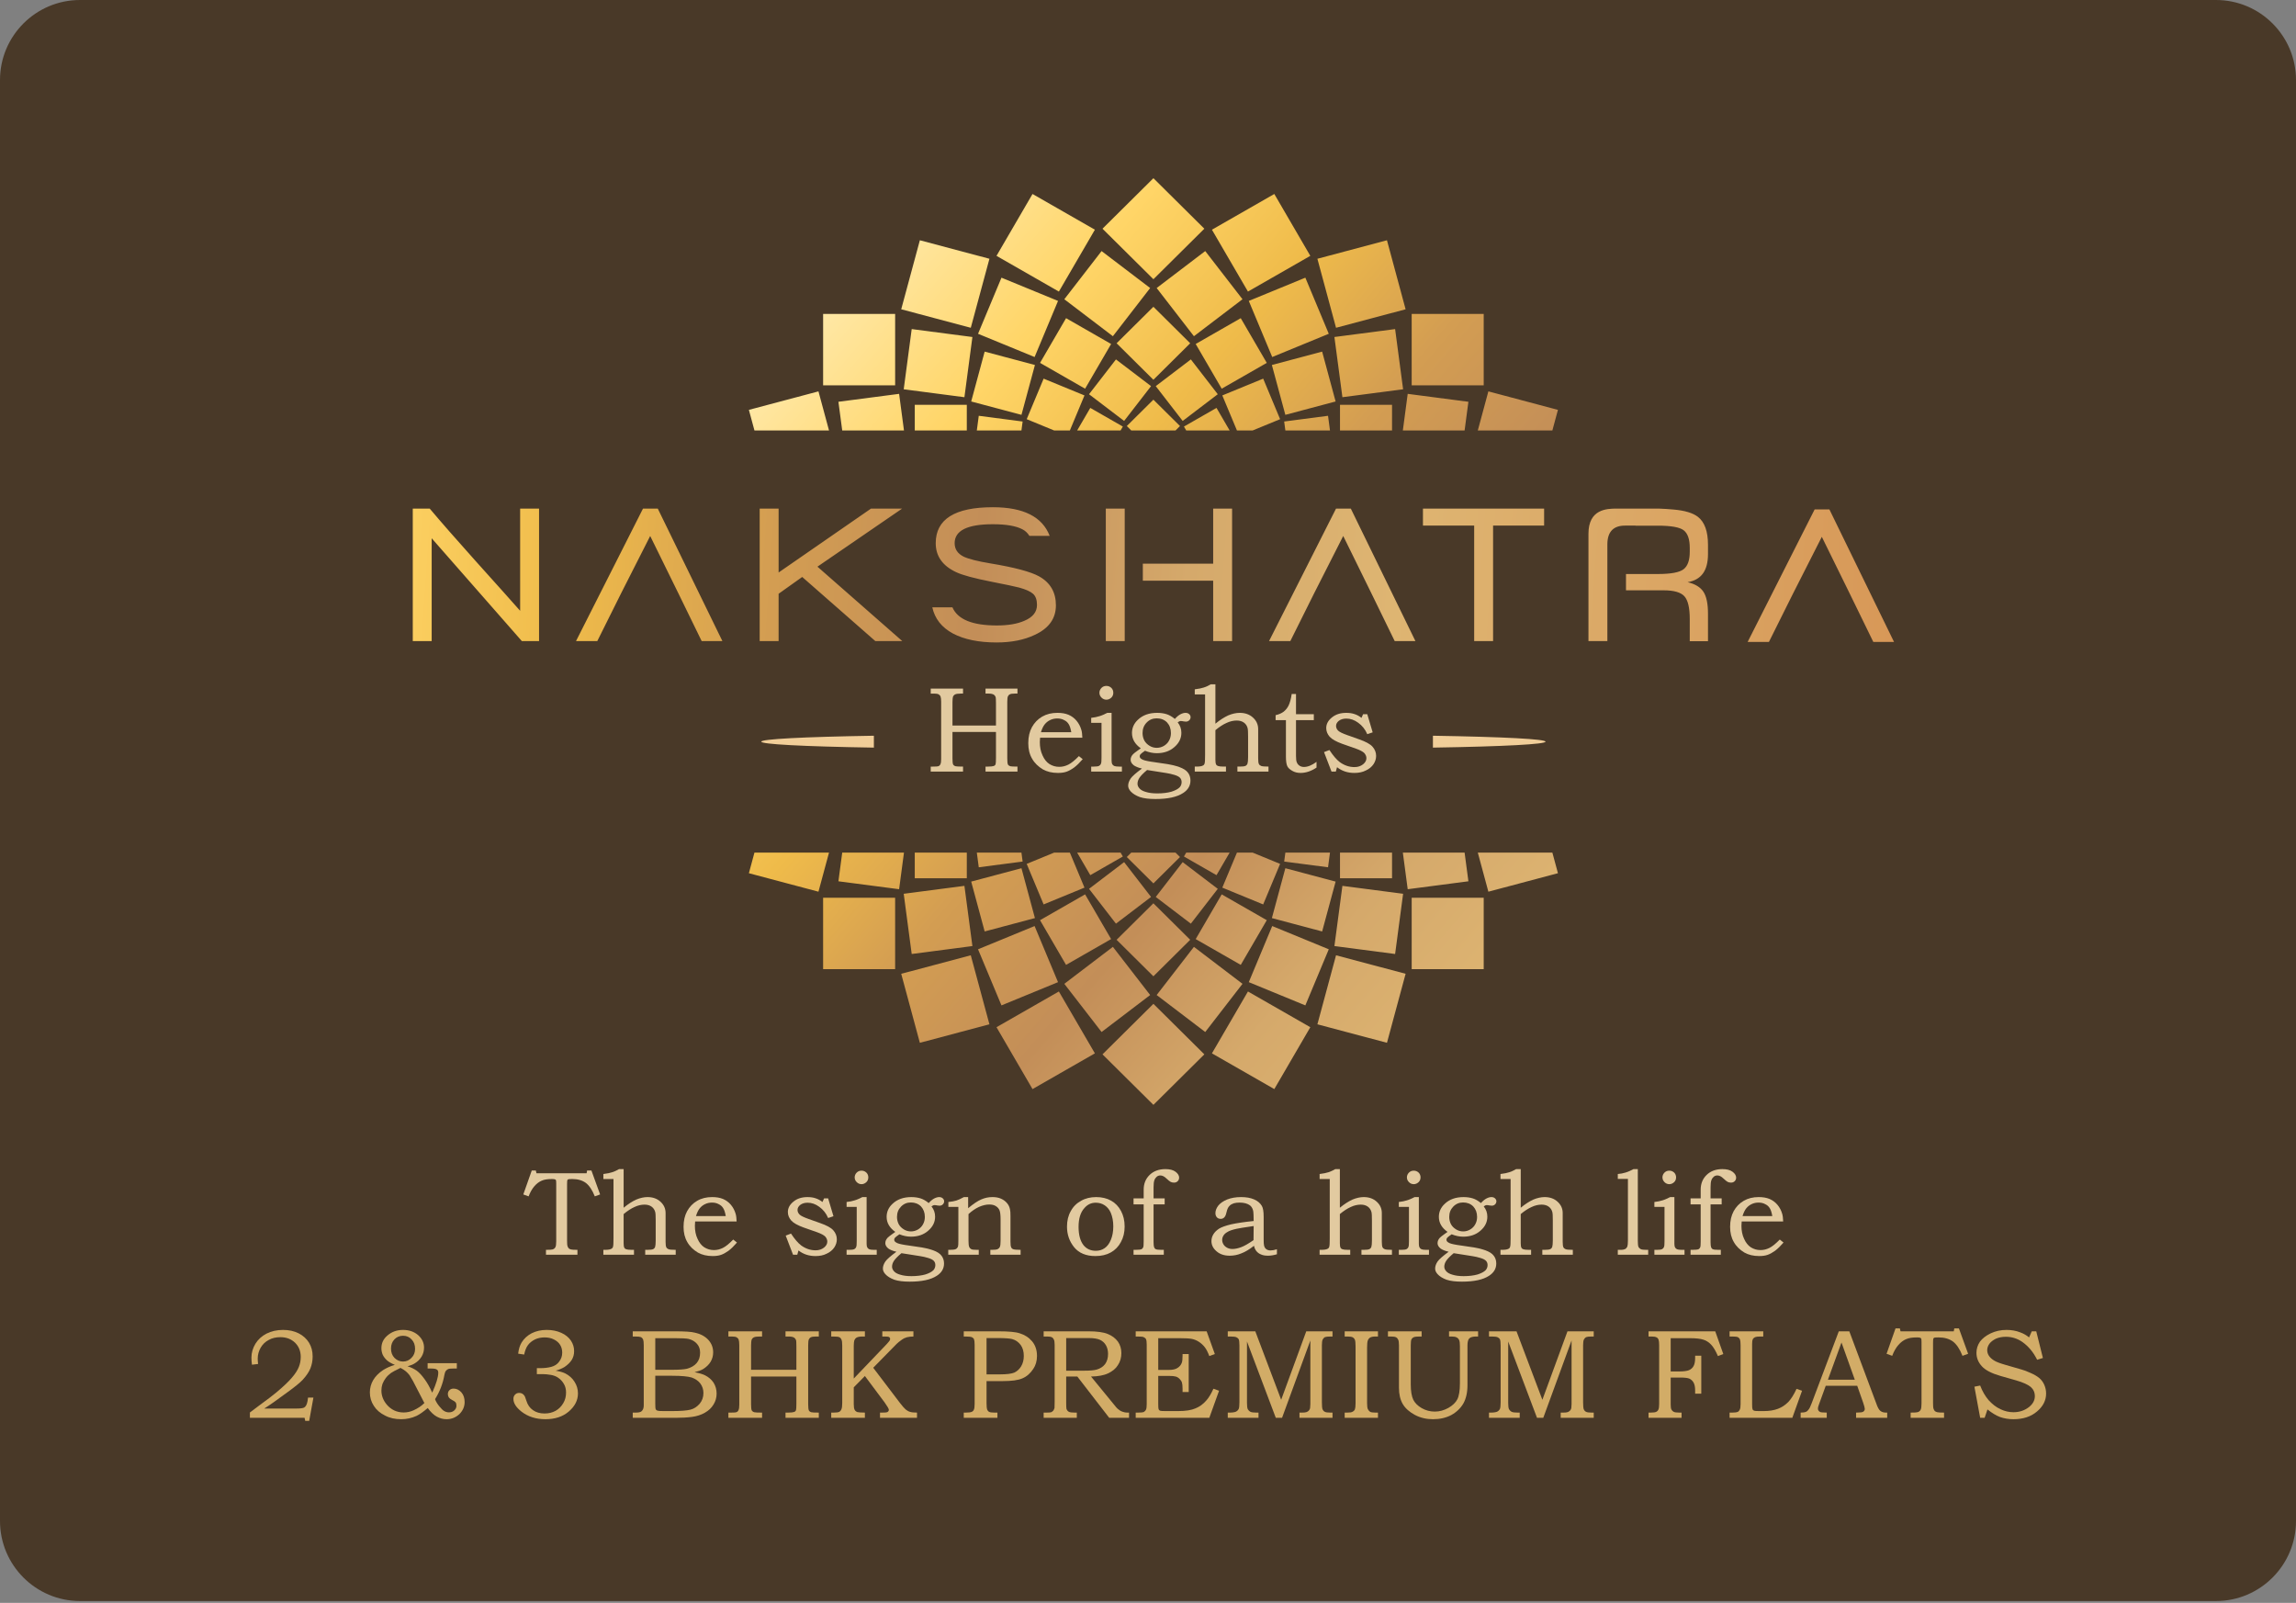 <?xml version="1.0" encoding="UTF-8" standalone="no"?><!DOCTYPE svg PUBLIC "-//W3C//DTD SVG 1.1//EN" "http://www.w3.org/Graphics/SVG/1.1/DTD/svg11.dtd"><svg width="100%" height="100%" viewBox="0 0 490 342" version="1.1" xmlns="http://www.w3.org/2000/svg" xmlns:xlink="http://www.w3.org/1999/xlink" xml:space="preserve" xmlns:serif="http://www.serif.com/" style="fill-rule:evenodd;clip-rule:evenodd;stroke-linejoin:round;stroke-miterlimit:1.414;"><rect x="0" y="0" width="490" height="342" fill="#808080" stroke="none"/><g><path d="M490,17.08c0,-9.427 -7.653,-17.08 -17.08,-17.08l-455.84,0c-9.427,0 -17.08,7.653 -17.08,17.08l0,307.44c0,9.427 7.653,17.08 17.08,17.08l455.84,0c9.427,0 17.08,-7.653 17.08,-17.08l0,-307.44Z" style="fill:#493928;"/><g><path d="M208.726,202.542l12.071,-4.959l5,11.971l-12.071,4.958l-5,-11.97Zm21.156,-110.696l2.802,-4.814l6.948,3.979l-0.485,0.835l-9.265,0Zm22.79,90.9l0.486,-0.834l9.265,0l-2.803,4.813l-6.948,-3.979Zm-12.193,-91.846l5.673,-5.626l5.674,5.626l-0.952,0.946l-9.442,0l-0.953,-0.946Zm0,91.956l0.953,-0.944l9.442,0l0.952,0.944l-5.674,5.628l-5.673,-5.628Zm12.193,-91.845l6.948,-3.979l2.803,4.814l-9.265,0l-0.486,-0.835Zm-13.525,90.901l0.485,0.834l-6.948,3.979l-2.802,-4.813l9.265,0Zm-6.733,-97.799l5.747,-7.427l7.49,5.699l-5.747,7.427l-7.49,-5.699Zm14.241,107.26l5.745,-7.427l7.49,5.698l-5.746,7.427l-7.489,-5.698Zm0,-108.988l7.489,-5.699l5.746,7.427l-7.49,5.699l-5.745,-7.427Zm-14.241,107.259l7.489,-5.698l5.747,7.427l-7.489,5.698l-5.747,-7.427Zm28.445,-105.274l8.722,-3.581l3.612,8.648l-5.862,2.409l-3.35,0l-3.122,-7.476Zm-41.747,99.95l5.863,-2.408l3.348,0l3.121,7.474l-8.719,3.583l-3.613,-8.649Zm54.95,-94.385l9.359,-1.222l0.416,3.133l-9.521,0l-0.254,-1.911Zm-56.073,91.977l0.254,1.911l-9.36,1.221l-0.416,-3.132l9.522,0Zm65.848,0l-0.416,3.132l-9.359,-1.221l0.254,-1.911l9.521,0Zm-65.594,-91.977l-0.254,1.911l-9.522,0l0.416,-3.133l9.36,1.222Zm54.95,94.385l-3.612,8.649l-8.722,-3.583l3.123,-7.474l3.346,0l5.865,2.408Zm-41.749,-99.95l-3.121,7.476l-3.349,0l-5.862,-2.409l3.613,-8.648l8.719,3.581Zm6.855,-11.129l7.853,-7.787l7.853,7.787l-7.853,7.788l-7.853,-7.788Zm0,127.275l7.853,-7.788l7.853,7.788l-7.853,7.788l-7.853,-7.788Zm16.878,-127.122l9.616,-5.508l5.554,9.539l-9.618,5.507l-5.552,-9.538Zm-33.219,122.938l9.618,-5.506l5.552,9.539l-9.617,5.505l-5.553,-9.538Zm49.479,-118.459l10.727,-2.851l2.875,10.638l-10.728,2.851l-2.874,-10.638Zm-64.171,110.224l10.727,-2.851l2.875,10.639l-10.728,2.85l-2.874,-10.638Zm78.709,-101.723l11.106,0l0,5.472l-11.106,0l0,-5.472Zm-79.646,95.538l0,5.472l-11.106,0l0,-5.472l11.106,0Zm90.752,0l0,5.472l-11.106,0l0,-5.472l11.106,0Zm-90.752,-95.538l0,5.472l-11.106,0l0,-5.472l11.106,0Zm78.71,101.723l-2.875,10.638l-10.727,-2.85l2.874,-10.639l10.728,2.851Zm-64.171,-110.224l-2.875,10.638l-10.727,-2.851l2.874,-10.638l10.728,2.851Zm49.479,118.459l-5.554,9.538l-9.616,-5.505l5.552,-9.539l9.618,5.506Zm-33.219,-122.938l-5.552,9.538l-9.618,-5.507l5.553,-9.539l9.617,5.508Zm9.719,-11.939l10.365,-7.887l7.953,10.28l-10.365,7.887l-7.953,-10.28Zm-19.709,148.456l10.366,-7.888l7.954,10.28l-10.366,7.888l-7.954,-10.28Zm39.37,-145.707l12.07,-4.959l5,11.971l-12.07,4.959l-5,-11.971Zm18.273,7.7l12.955,-1.691l1.705,12.846l-12.954,1.691l-1.706,-12.846Zm-91.917,118.794l12.954,-1.69l1.705,12.845l-12.954,1.692l-1.705,-12.847Zm107.559,-106.665l12.954,1.691l-0.813,6.122l-13.178,0l1.037,-7.813Zm-107.504,97.879l-1.038,7.813l-12.953,-1.692l0.813,-6.121l13.178,0Zm119.645,0l0.813,6.121l-12.954,1.692l-1.037,-7.813l13.178,0Zm-120.683,-97.879l1.038,7.813l-13.178,0l-0.813,-6.122l12.953,-1.691Zm107.56,106.665l-1.705,12.847l-12.955,-1.692l1.706,-12.845l12.954,1.69Zm-91.918,-118.794l-1.705,12.846l-12.954,-1.691l1.705,-12.846l12.954,1.691Zm76.055,130.638l-5,11.97l-12.07,-4.958l5,-11.971l12.07,4.959Zm-57.781,-138.338l-5,11.971l-12.071,-4.959l5,-11.971l12.071,4.959Zm39.368,145.707l-7.953,10.28l-10.365,-7.888l7.953,-10.28l10.365,7.888Zm-19.707,-148.456l-7.954,10.28l-10.366,-7.887l7.954,-10.28l10.366,7.887Zm13.183,-12.445l13.312,-7.621l7.685,13.2l-13.31,7.622l-7.687,-13.201Zm-45.975,170.158l13.311,-7.622l7.685,13.202l-13.31,7.621l-7.686,-13.201Zm68.482,-163.958l14.847,-3.946l3.98,14.725l-14.847,3.946l-3.98,-14.725Zm-88.818,152.559l14.847,-3.946l3.979,14.725l-14.848,3.945l-3.978,-14.724Zm108.941,-140.794l15.371,0l0,15.243l-15.371,0l0,-15.243Zm-125.609,124.564l15.371,0l0,15.243l-15.371,0.001l0,-15.244Zm141.975,-108.035l14.847,3.945l-1.188,4.397l-15.913,0l2.254,-8.342Zm-140.716,98.408l-2.253,8.342l-14.848,-3.945l1.188,-4.397l15.913,0Zm154.375,0l1.188,4.397l-14.847,3.945l-2.254,-8.342l15.913,0Zm-156.628,-98.408l2.253,8.342l-15.913,0l-1.188,-4.397l14.848,-3.945Zm141.974,108.035l0,15.244l-15.371,0l0,-15.244l15.371,0Zm-125.609,-124.564l0,15.243l-15.371,0l0,-15.243l15.371,0Zm108.942,140.794l-3.98,14.724l-14.847,-3.945l3.978,-14.725l14.849,3.946Zm-88.819,-152.559l-3.979,14.725l-14.847,-3.946l3.978,-14.725l14.848,3.946Zm68.482,163.958l-7.685,13.201l-13.312,-7.621l7.687,-13.202l13.31,7.622Zm-45.976,-170.158l-7.685,13.201l-13.311,-7.622l7.686,-13.2l13.31,7.621Zm23.359,175.949l-10.869,10.778l-10.869,-10.778l10.869,-10.779l10.869,10.779Zm0,-176.161l-10.869,10.779l-10.869,-10.779l10.869,-10.778l10.869,10.778Z" style="fill:url(#_Linear1);"/><path d="M88.092,108.514l0,28.269l4.035,0l0,-21.939l19.244,21.939l3.672,0l0,-28.269l-4.036,0l0,21.807c-1.515,-1.723 -4.709,-5.296 -9.587,-10.716c-4.036,-4.503 -7.274,-8.201 -9.712,-11.091l-3.616,0Zm266.001,0.005l0,-0.005l-9.065,0c-2.169,0 -6.028,0.132 -6.028,5.376c0,8.214 0,14.68 0,22.893l4.035,0l0,-20.629c0,-2.829 1.42,-4.05 3.89,-4.012l2.128,0l0,0.015l4.755,0c2.864,0 4.717,0.341 5.552,1.012c0.838,0.675 1.259,1.915 1.259,3.721l0,0.85c0,1.775 -0.432,3.013 -1.298,3.698c-0.87,0.69 -2.711,1.034 -5.513,1.034l-6.798,0l0,3.476l7.995,0c2.214,0 3.706,0.425 4.47,1.272c0.761,0.843 1.144,2.458 1.144,4.855l0,4.729l3.891,0l0,-5.878c0,-2.119 -0.325,-3.677 -0.972,-4.664c-0.648,-0.986 -1.777,-1.668 -3.376,-2.044c1.468,-0.253 2.556,-0.873 3.275,-1.868c0.717,-0.996 1.073,-2.368 1.073,-4.12l0,-1.991c0,-2.854 -0.71,-4.843 -2.139,-5.957c-1.071,-0.836 -2.81,-1.359 -5.213,-1.567c-0.966,-0.083 -2.099,-0.174 -3.065,-0.196Zm40.744,18.292l4.954,10.152l4.422,0l-13.792,-28.269l-3.153,0l-14.295,28.269l4.54,0l5.06,-10.152l6.229,-12.273l6.035,12.273Zm-102.141,-0.181l4.954,10.153l4.422,0l-13.79,-28.269l-3.154,0l-14.296,28.269l4.542,0l5.059,-10.153l6.23,-12.272l6.033,12.272Zm25.95,-14.488l0,24.641l-4.035,0l0,-24.641l-10.932,0l0,-3.628l25.858,0l0,3.628l-10.891,0Zm-59.737,24.641l0,-12.883l-15.012,0l0,-3.629l15.012,0l0,-11.757l4.036,0l0,28.269l-4.036,0Zm-18.879,0l-4.035,0l0,-28.269l4.035,0c0,9.423 0,18.846 0,28.269Zm-27.339,0.293c-3.813,0 -6.924,-0.64 -9.335,-1.918c-2.388,-1.293 -3.851,-3.151 -4.39,-5.577l4.297,0c1.112,2.578 4.268,3.867 9.469,3.867c2.412,0 4.373,-0.334 5.887,-1c1.793,-0.751 2.69,-1.878 2.69,-3.378c0,-1.084 -0.281,-1.876 -0.841,-2.377c-0.559,-0.499 -1.555,-0.945 -2.984,-1.334c-0.841,-0.222 -2.817,-0.639 -5.929,-1.251c-3.672,-0.723 -6.18,-1.404 -7.526,-2.044c-2.887,-1.361 -4.331,-3.418 -4.331,-6.17c0,-5.115 4.064,-7.672 12.193,-7.672c6.521,0 10.564,2.038 12.127,6.113l-4.326,0c-0.396,-0.632 -0.894,-1.098 -1.493,-1.401c-1.374,-0.723 -3.477,-1.085 -6.308,-1.085c-5.438,0 -8.156,1.348 -8.156,4.045c0,1.279 0.644,2.238 1.934,2.878c1.065,0.499 2.929,0.972 5.592,1.417c5.214,0.861 8.717,1.793 10.511,2.794c2.383,1.334 3.574,3.391 3.574,6.17c0,2.808 -1.5,4.907 -4.499,6.296c-2.27,1.085 -4.99,1.627 -8.156,1.627Zm-25.883,-0.293l-15.606,-13.682l-5.038,3.586l0,10.096l-4.037,0l0,-28.269l4.037,0l0,13.635l19.719,-13.635l6.642,0l-18.072,12.39l18.108,15.879l-5.753,0Zm-42.015,-10.153l4.955,10.153l4.421,0l-13.79,-28.269l-3.153,0l-14.297,28.269l4.541,0l5.06,-10.153l6.23,-12.272l6.033,12.272Z" style="fill:url(#_Linear2);"/><path d="M186.499,156.976c-15.307,0.251 -24.033,0.723 -24.033,1.267c0,0.544 8.726,1.023 24.033,1.27l0,-2.537Zm119.307,0c15.307,0.251 24.032,0.723 24.032,1.267c0,0.544 -8.725,1.023 -24.032,1.27l0,-2.537Z" style="fill:#f1ce99;"/><path d="M198.63,146.921l6.897,0l0,1.065l-0.472,0c-0.551,0 -0.945,0.053 -1.181,0.157c-0.236,0.104 -0.392,0.286 -0.498,0.52c-0.051,0.208 -0.104,0.598 -0.104,1.196l0,4.941l9.282,0l0,-4.81c0,-0.651 -0.026,-1.041 -0.052,-1.198c-0.079,-0.259 -0.236,-0.467 -0.446,-0.598c-0.236,-0.129 -0.577,-0.208 -1.023,-0.208l-0.707,0l0,-1.065l6.816,0l0,1.065l-0.602,0c-0.498,0 -0.839,0.053 -1.023,0.157c-0.209,0.104 -0.341,0.26 -0.419,0.441c-0.079,0.183 -0.132,0.573 -0.132,1.171l0,12.066c0,0.675 0.053,1.091 0.132,1.274c0.078,0.182 0.261,0.312 0.497,0.39c0.158,0.051 0.683,0.077 1.547,0.077l0,1.067l-6.816,0l0,-1.067l0.498,0c0.629,0 1.048,-0.052 1.259,-0.129c0.209,-0.079 0.34,-0.208 0.392,-0.39c0.053,-0.156 0.079,-0.598 0.079,-1.353l0,-5.512l-9.282,0l0,5.643c0,0.675 0.053,1.091 0.131,1.274c0.105,0.182 0.262,0.312 0.524,0.39c0.183,0.051 0.734,0.077 1.6,0.077l0,1.067l-6.897,0l0,-1.067l0.447,0c0.655,0 1.074,-0.026 1.232,-0.103c0.183,-0.078 0.314,-0.208 0.393,-0.416c0.105,-0.208 0.157,-0.572 0.157,-1.093l0,-12.195c0,-0.546 -0.052,-0.936 -0.131,-1.144c-0.079,-0.208 -0.236,-0.364 -0.419,-0.468c-0.184,-0.104 -0.524,-0.157 -0.971,-0.157l-0.708,0l0,-1.065Z" style="fill:#e2caa0;fill-rule:nonzero;"/><path d="M230.254,161.326l0.813,0.65c-0.63,0.728 -1.233,1.326 -1.81,1.768c-0.577,0.417 -1.128,0.729 -1.652,0.911c-0.525,0.182 -1.127,0.259 -1.835,0.259c-1.259,0 -2.308,-0.259 -3.199,-0.753c-0.996,-0.599 -1.783,-1.352 -2.308,-2.288c-0.551,-0.937 -0.813,-2.028 -0.813,-3.303c0,-1.352 0.262,-2.47 0.787,-3.432c0.525,-0.936 1.232,-1.691 2.176,-2.237c0.944,-0.545 2.019,-0.806 3.252,-0.806c0.918,0 1.704,0.13 2.386,0.416c0.655,0.287 1.233,0.703 1.704,1.275c0.472,0.572 0.814,1.222 1.023,1.95c0.131,0.416 0.183,0.988 0.21,1.664l-9.02,0c-0.027,0.416 -0.053,0.728 -0.053,0.936c0,1.066 0.183,2.002 0.577,2.834c0.367,0.833 0.865,1.457 1.468,1.847c0.63,0.39 1.312,0.598 2.098,0.598c0.682,0 1.311,-0.156 1.941,-0.469c0.628,-0.311 1.363,-0.909 2.255,-1.82Zm-1.627,-5.096c-0.13,-0.781 -0.314,-1.353 -0.549,-1.716c-0.236,-0.39 -0.551,-0.677 -0.998,-0.885c-0.419,-0.233 -0.917,-0.338 -1.442,-0.338c-0.523,0 -1.048,0.105 -1.521,0.338c-0.445,0.208 -0.838,0.521 -1.153,0.911c-0.315,0.39 -0.577,0.935 -0.813,1.69l6.476,0Z" style="fill:#e2caa0;fill-rule:nonzero;"/><path d="M236.127,146.349c0.394,0 0.734,0.13 1.049,0.415c0.288,0.287 0.419,0.65 0.419,1.04c0,0.417 -0.131,0.755 -0.419,1.041c-0.315,0.286 -0.655,0.442 -1.049,0.442c-0.42,0 -0.761,-0.156 -1.048,-0.442c-0.289,-0.286 -0.447,-0.624 -0.447,-1.041c0,-0.39 0.158,-0.753 0.447,-1.04c0.287,-0.285 0.628,-0.415 1.048,-0.415Zm-3.252,7.879l0,-1.066c0.709,-0.079 1.312,-0.208 1.783,-0.364c0.472,-0.131 1.023,-0.39 1.653,-0.703l0.917,0l0,10.168c0,0.364 0.053,0.624 0.157,0.806c0.106,0.156 0.236,0.285 0.421,0.364c0.183,0.077 0.524,0.129 1.022,0.129l0.603,0l0,1.067l-6.556,0l0,-1.067l0.525,0c0.577,0 0.943,-0.052 1.154,-0.155c0.183,-0.105 0.314,-0.234 0.393,-0.443c0.105,-0.181 0.132,-0.624 0.132,-1.299l0,-7.437l-2.204,0Z" style="fill:#e2caa0;fill-rule:nonzero;"/><path d="M250.732,153.396c0.393,-0.442 0.787,-0.78 1.18,-0.988c0.394,-0.208 0.761,-0.313 1.102,-0.313c0.288,0 0.551,0.079 0.76,0.261c0.21,0.182 0.314,0.416 0.314,0.65c0,0.285 -0.104,0.493 -0.287,0.675c-0.185,0.182 -0.421,0.287 -0.708,0.287c-0.132,0 -0.289,-0.026 -0.498,-0.052c-0.236,-0.053 -0.421,-0.079 -0.604,-0.079c-0.21,0 -0.419,0.105 -0.655,0.287c0.523,0.65 0.786,1.378 0.786,2.236c0,1.17 -0.499,2.184 -1.495,3.042c-0.97,0.859 -2.229,1.3 -3.75,1.3c-0.838,0 -1.677,-0.182 -2.517,-0.52c-0.55,0.39 -0.865,0.624 -0.944,0.728c-0.13,0.131 -0.183,0.286 -0.183,0.442c0,0.261 0.131,0.443 0.393,0.598c0.315,0.234 0.97,0.39 1.915,0.546l3.697,0.547c0.813,0.13 1.651,0.338 2.464,0.624c0.84,0.312 1.442,0.675 1.81,1.17c0.367,0.468 0.551,1.04 0.551,1.691c0,1.117 -0.525,2.002 -1.574,2.677c-1.311,0.859 -3.278,1.275 -5.874,1.275c-1.389,0 -2.491,-0.13 -3.356,-0.416c-0.839,-0.312 -1.494,-0.703 -1.966,-1.223c-0.341,-0.39 -0.525,-0.78 -0.525,-1.196c0,-0.519 0.184,-1.014 0.525,-1.534c0.34,-0.494 1.153,-1.197 2.412,-2.132c-0.813,-0.182 -1.389,-0.443 -1.757,-0.702c-0.419,-0.339 -0.655,-0.729 -0.655,-1.171c0,-0.233 0.053,-0.416 0.131,-0.623c0.079,-0.183 0.209,-0.365 0.393,-0.573c0.184,-0.182 0.525,-0.441 0.997,-0.78c0.314,-0.208 0.523,-0.364 0.655,-0.467c-0.63,-0.443 -1.102,-0.937 -1.416,-1.483c-0.315,-0.546 -0.471,-1.144 -0.471,-1.794c0,-1.066 0.419,-2.028 1.257,-2.808c1.023,-0.988 2.387,-1.483 4.117,-1.483c0.761,0 1.442,0.105 2.02,0.287c0.577,0.182 1.153,0.519 1.756,1.014Zm-3.881,-0.131c-0.838,0 -1.546,0.287 -2.15,0.911c-0.577,0.598 -0.864,1.326 -0.864,2.236c0,0.572 0.13,1.118 0.392,1.612c0.263,0.468 0.656,0.833 1.128,1.118c0.472,0.286 0.971,0.416 1.52,0.416c0.525,0 1.023,-0.13 1.521,-0.416c0.472,-0.285 0.84,-0.65 1.102,-1.144c0.262,-0.468 0.393,-1.014 0.393,-1.586c0,-0.937 -0.289,-1.69 -0.838,-2.288c-0.578,-0.572 -1.312,-0.859 -2.204,-0.859Zm-2.044,11.026c-0.813,0.676 -1.364,1.248 -1.653,1.69c-0.262,0.416 -0.393,0.832 -0.393,1.248c0,0.338 0.131,0.65 0.393,0.962c0.289,0.339 0.734,0.598 1.39,0.78c0.656,0.208 1.469,0.313 2.439,0.313c1.179,0 2.176,-0.131 3.015,-0.364c0.813,-0.261 1.416,-0.573 1.783,-0.963c0.263,-0.312 0.393,-0.676 0.393,-1.092c0,-0.337 -0.104,-0.65 -0.315,-0.884c-0.236,-0.261 -0.628,-0.468 -1.232,-0.651c-0.602,-0.181 -1.18,-0.311 -1.704,-0.39l-4.116,-0.649Z" style="fill:#e2caa0;fill-rule:nonzero;"/><path d="M254.98,148.169l0,-1.092c0.84,-0.105 1.495,-0.234 1.94,-0.39c0.472,-0.156 0.944,-0.364 1.469,-0.677l0.996,0l0,8.4c0.97,-0.806 1.888,-1.379 2.727,-1.769c0.866,-0.364 1.705,-0.546 2.466,-0.546c1.153,0 2.097,0.338 2.831,1.014c0.734,0.677 1.102,1.483 1.102,2.471l0,6.215c0,0.624 0.052,1.014 0.156,1.222c0.079,0.182 0.263,0.311 0.499,0.416c0.209,0.077 0.734,0.129 1.547,0.129l0,1.067l-6.634,0l0,-1.067l0.499,0c0.602,0 1.021,-0.052 1.232,-0.155c0.183,-0.079 0.34,-0.261 0.419,-0.469c0.079,-0.234 0.131,-0.701 0.131,-1.404l0,-4.316c0,-0.963 -0.026,-1.587 -0.105,-1.872c-0.131,-0.495 -0.393,-0.885 -0.786,-1.17c-0.393,-0.287 -0.918,-0.442 -1.521,-0.442c-0.708,0 -1.442,0.155 -2.203,0.519c-0.76,0.339 -1.547,0.859 -2.36,1.535l0,6.344c0,0.469 0.053,0.806 0.132,0.963c0.079,0.156 0.236,0.286 0.419,0.338c0.209,0.077 0.603,0.129 1.181,0.129l0.523,0l0,1.067l-6.66,0l0,-1.067l0.393,0c0.63,0 1.102,-0.077 1.364,-0.234c0.157,-0.077 0.289,-0.208 0.341,-0.441c0.078,-0.208 0.105,-0.832 0.105,-1.82l0,-12.898l-2.203,0Z" style="fill:#e2caa0;fill-rule:nonzero;"/><path d="M275.669,148.065l0.918,0l0,4.317l3.801,0l0,1.273l-3.801,0l0,7.645c0,0.65 0.052,1.119 0.183,1.379c0.105,0.285 0.315,0.52 0.578,0.702c0.287,0.181 0.602,0.26 0.943,0.26c0.787,0 1.704,-0.364 2.675,-1.093l0,1.223c-1.127,0.753 -2.256,1.143 -3.409,1.143c-0.63,0 -1.232,-0.129 -1.757,-0.441c-0.524,-0.286 -0.892,-0.624 -1.075,-1.014c-0.183,-0.39 -0.289,-1.066 -0.289,-2.028l0,-7.776l-2.202,0l0,-1.065c0.708,-0.157 1.285,-0.416 1.73,-0.755c0.42,-0.338 0.787,-0.78 1.049,-1.326c0.263,-0.546 0.499,-1.352 0.656,-2.444Z" style="fill:#e2caa0;fill-rule:nonzero;"/><path d="M290.903,152.382l0.892,0l1.154,3.873l-1.154,0.39c-0.445,-1.039 -1.101,-1.845 -1.941,-2.443c-0.812,-0.598 -1.651,-0.885 -2.516,-0.885c-0.656,0 -1.181,0.156 -1.6,0.469c-0.393,0.311 -0.604,0.675 -0.604,1.091c0,0.39 0.158,0.729 0.447,1.015c0.289,0.286 0.944,0.598 1.966,0.961l2.491,0.885c1.416,0.494 2.386,1.014 2.884,1.586c0.499,0.572 0.761,1.222 0.761,1.951c0,0.623 -0.183,1.196 -0.551,1.768c-0.393,0.572 -0.917,1.014 -1.652,1.352c-0.707,0.364 -1.521,0.519 -2.438,0.519c-1.443,0 -2.674,-0.415 -3.697,-1.221l-0.262,0.936l-0.919,0l-1.599,-4.16l1.154,-0.442c0.787,1.196 1.521,2.054 2.202,2.574c0.97,0.701 2.019,1.066 3.147,1.066c0.735,0 1.337,-0.208 1.835,-0.598c0.472,-0.39 0.708,-0.806 0.708,-1.301c0,-0.39 -0.157,-0.753 -0.446,-1.091c-0.313,-0.313 -0.891,-0.624 -1.756,-0.937l-2.963,-1.04c-1.285,-0.468 -2.176,-0.962 -2.675,-1.508c-0.471,-0.547 -0.734,-1.145 -0.734,-1.846c0,-0.859 0.393,-1.612 1.206,-2.263c0.813,-0.675 1.836,-0.988 3.069,-0.988c0.655,0 1.232,0.079 1.756,0.261c0.499,0.155 0.997,0.416 1.495,0.806l0.34,-0.78Z" style="fill:#e2caa0;fill-rule:nonzero;"/><path d="M113.483,249.749l0.874,0l0.129,0.586l10.705,0l0.103,-0.586l0.926,0l1.852,5.104l-1.132,0.408c-0.539,-1.352 -1.182,-2.322 -1.93,-2.884c-0.747,-0.536 -1.698,-0.817 -2.857,-0.817c-0.487,0 -0.797,0.025 -0.875,0.051c-0.101,0.052 -0.154,0.103 -0.204,0.204c-0.026,0.077 -0.053,0.383 -0.053,0.868l0,12.045c0,0.562 0.027,0.97 0.103,1.175c0.053,0.177 0.154,0.331 0.258,0.458c0.128,0.102 0.284,0.18 0.489,0.23c0.206,0.051 0.67,0.077 1.363,0.077l0,1.045l-6.716,0l0,-1.045c0.747,0 1.21,-0.026 1.364,-0.077c0.31,-0.076 0.514,-0.23 0.643,-0.485c0.129,-0.229 0.181,-0.664 0.181,-1.276l0,-12.326c0,-0.357 -0.027,-0.612 -0.052,-0.689c-0.051,-0.076 -0.103,-0.152 -0.205,-0.177c-0.103,-0.053 -0.335,-0.078 -0.645,-0.078c-0.925,0 -1.646,0.103 -2.211,0.357c-0.542,0.23 -1.056,0.612 -1.545,1.174c-0.489,0.562 -0.901,1.276 -1.236,2.17l-1.132,-0.408l1.803,-5.104Z" style="fill:#e2caa0;fill-rule:nonzero;"/><path d="M128.768,251.56l0,-1.071c0.822,-0.102 1.467,-0.23 1.904,-0.383c0.463,-0.154 0.927,-0.357 1.441,-0.663l0.979,0l0,8.243c0.951,-0.792 1.852,-1.354 2.675,-1.737c0.849,-0.357 1.673,-0.536 2.42,-0.536c1.132,0 2.057,0.333 2.778,0.997c0.721,0.663 1.081,1.453 1.081,2.423l0,6.1c0,0.611 0.051,0.995 0.154,1.198c0.078,0.18 0.258,0.307 0.49,0.41c0.206,0.076 0.72,0.127 1.517,0.127l0,1.045l-6.51,0l0,-1.045l0.49,0c0.59,0 1.003,-0.051 1.208,-0.153c0.181,-0.077 0.335,-0.255 0.413,-0.46c0.076,-0.23 0.128,-0.689 0.128,-1.377l0,-4.238c0,-0.944 -0.025,-1.556 -0.103,-1.836c-0.129,-0.485 -0.386,-0.868 -0.772,-1.149c-0.385,-0.281 -0.901,-0.433 -1.492,-0.433c-0.696,0 -1.416,0.152 -2.163,0.51c-0.746,0.331 -1.518,0.842 -2.314,1.506l0,6.227c0,0.458 0.05,0.79 0.128,0.944c0.076,0.152 0.23,0.279 0.411,0.332c0.207,0.076 0.592,0.127 1.158,0.127l0.514,0l0,1.045l-6.535,0l0,-1.045l0.386,0c0.617,0 1.081,-0.077 1.338,-0.23c0.154,-0.077 0.283,-0.204 0.334,-0.434c0.077,-0.204 0.103,-0.817 0.103,-1.787l0,-12.657l-2.161,0Z" style="fill:#e2caa0;fill-rule:nonzero;"/><path d="M156.482,264.473l0.797,0.638c-0.617,0.714 -1.208,1.301 -1.775,1.736c-0.565,0.408 -1.106,0.714 -1.621,0.892c-0.514,0.179 -1.107,0.255 -1.8,0.255c-1.236,0 -2.266,-0.255 -3.141,-0.739c-0.978,-0.587 -1.75,-1.327 -2.264,-2.246c-0.54,-0.919 -0.797,-1.991 -0.797,-3.24c0,-1.329 0.257,-2.425 0.771,-3.369c0.515,-0.919 1.211,-1.659 2.136,-2.195c0.926,-0.537 1.982,-0.792 3.192,-0.792c0.9,0 1.671,0.129 2.342,0.409c0.643,0.281 1.208,0.689 1.671,1.251c0.464,0.56 0.797,1.198 1.004,1.914c0.128,0.408 0.181,0.969 0.206,1.633l-8.853,0c-0.026,0.408 -0.051,0.714 -0.051,0.919c0,1.045 0.179,1.964 0.567,2.782c0.36,0.815 0.848,1.428 1.44,1.81c0.618,0.384 1.288,0.587 2.059,0.587c0.669,0 1.286,-0.152 1.904,-0.458c0.618,-0.306 1.338,-0.894 2.213,-1.787Zm-1.595,-5.002c-0.129,-0.765 -0.308,-1.327 -0.54,-1.684c-0.232,-0.382 -0.542,-0.663 -0.978,-0.868c-0.411,-0.23 -0.901,-0.332 -1.417,-0.332c-0.514,0 -1.028,0.102 -1.492,0.332c-0.437,0.205 -0.822,0.511 -1.132,0.893c-0.308,0.383 -0.565,0.919 -0.797,1.659l6.356,0Z" style="fill:#e2caa0;fill-rule:nonzero;"/><path d="M183.867,249.775c0.386,0 0.721,0.127 1.029,0.407c0.284,0.281 0.413,0.638 0.413,1.021c0,0.408 -0.129,0.739 -0.413,1.02c-0.308,0.281 -0.643,0.435 -1.029,0.435c-0.411,0 -0.746,-0.154 -1.029,-0.435c-0.284,-0.281 -0.438,-0.612 -0.438,-1.02c0,-0.383 0.154,-0.74 0.438,-1.021c0.283,-0.28 0.618,-0.407 1.029,-0.407Zm-3.191,7.731l0,-1.046c0.695,-0.076 1.287,-0.204 1.749,-0.357c0.464,-0.128 1.004,-0.384 1.621,-0.69l0.902,0l0,9.979c0,0.357 0.051,0.612 0.154,0.79c0.103,0.154 0.232,0.281 0.411,0.359c0.181,0.076 0.515,0.127 1.004,0.127l0.592,0l0,1.045l-6.433,0l0,-1.045l0.514,0c0.567,0 0.927,-0.051 1.134,-0.153c0.179,-0.103 0.308,-0.23 0.386,-0.435c0.101,-0.177 0.128,-0.612 0.128,-1.275l0,-7.299l-2.162,0Z" style="fill:#e2caa0;fill-rule:nonzero;"/><path d="M198.2,256.689c0.385,-0.433 0.773,-0.765 1.159,-0.97c0.386,-0.203 0.746,-0.306 1.079,-0.306c0.285,0 0.542,0.078 0.747,0.255c0.206,0.18 0.309,0.41 0.309,0.638c0,0.281 -0.103,0.486 -0.282,0.664c-0.181,0.179 -0.413,0.281 -0.696,0.281c-0.128,0 -0.282,-0.026 -0.489,-0.051c-0.232,-0.051 -0.411,-0.076 -0.592,-0.076c-0.205,0 -0.411,0.101 -0.643,0.281c0.514,0.638 0.772,1.352 0.772,2.194c0,1.148 -0.49,2.143 -1.466,2.985c-0.952,0.843 -2.188,1.276 -3.68,1.276c-0.825,0 -1.647,-0.177 -2.471,-0.509c-0.54,0.382 -0.849,0.611 -0.926,0.714c-0.128,0.127 -0.181,0.281 -0.181,0.433c0,0.256 0.129,0.435 0.386,0.587c0.31,0.231 0.953,0.383 1.878,0.537l3.63,0.535c0.797,0.128 1.621,0.331 2.418,0.612c0.824,0.306 1.415,0.663 1.776,1.149c0.36,0.459 0.541,1.021 0.541,1.658c0,1.099 -0.514,1.965 -1.545,2.63c-1.286,0.841 -3.217,1.249 -5.764,1.249c-1.363,0 -2.445,-0.127 -3.294,-0.408c-0.823,-0.306 -1.467,-0.689 -1.929,-1.2c-0.335,-0.382 -0.515,-0.764 -0.515,-1.172c0,-0.511 0.18,-0.995 0.515,-1.506c0.333,-0.486 1.132,-1.175 2.367,-2.094c-0.799,-0.177 -1.364,-0.433 -1.724,-0.688c-0.412,-0.332 -0.643,-0.714 -0.643,-1.148c0,-0.23 0.05,-0.409 0.128,-0.612c0.076,-0.18 0.205,-0.359 0.386,-0.562c0.179,-0.179 0.515,-0.435 0.978,-0.767c0.308,-0.203 0.515,-0.357 0.643,-0.458c-0.618,-0.433 -1.081,-0.919 -1.389,-1.455c-0.31,-0.535 -0.464,-1.122 -0.464,-1.76c0,-1.048 0.411,-1.992 1.235,-2.757c1.004,-0.969 2.343,-1.455 4.042,-1.455c0.746,0 1.414,0.103 1.979,0.281c0.567,0.179 1.134,0.511 1.725,0.995Zm-3.808,-0.127c-0.824,0 -1.519,0.281 -2.11,0.893c-0.567,0.588 -0.849,1.302 -0.849,2.195c0,0.562 0.128,1.097 0.385,1.582c0.258,0.459 0.643,0.816 1.107,1.097c0.464,0.281 0.953,0.409 1.493,0.409c0.514,0 1.003,-0.128 1.492,-0.409c0.464,-0.281 0.824,-0.638 1.081,-1.122c0.258,-0.46 0.386,-0.995 0.386,-1.557c0,-0.919 -0.284,-1.658 -0.824,-2.245c-0.565,-0.562 -1.286,-0.843 -2.161,-0.843Zm-2.007,10.82c-0.798,0.663 -1.338,1.225 -1.623,1.66c-0.257,0.408 -0.385,0.815 -0.385,1.223c0,0.332 0.128,0.638 0.385,0.944c0.285,0.332 0.721,0.588 1.364,0.767c0.645,0.203 1.442,0.306 2.395,0.306c1.157,0 2.135,-0.128 2.96,-0.357c0.796,-0.255 1.389,-0.562 1.749,-0.944c0.257,-0.306 0.386,-0.663 0.386,-1.073c0,-0.332 -0.103,-0.638 -0.31,-0.866c-0.232,-0.256 -0.617,-0.461 -1.208,-0.638c-0.592,-0.18 -1.159,-0.306 -1.673,-0.384l-4.04,-0.638Z" style="fill:#e2caa0;fill-rule:nonzero;"/><path d="M202.395,257.506l0,-1.046c0.746,-0.076 1.313,-0.179 1.699,-0.306c0.36,-0.103 0.9,-0.357 1.621,-0.741l0.9,0l0,2.374c1.107,-0.919 2.032,-1.557 2.831,-1.888c0.772,-0.332 1.543,-0.486 2.367,-0.486c0.669,0 1.286,0.103 1.801,0.333c0.516,0.229 0.952,0.535 1.287,0.943c0.335,0.384 0.54,0.817 0.643,1.328c0.078,0.306 0.104,0.765 0.104,1.378l0,5.486c0,0.663 0.051,1.073 0.154,1.25c0.077,0.205 0.232,0.332 0.463,0.41c0.205,0.076 0.721,0.127 1.544,0.127l0,1.045l-6.459,0l0,-1.045l0.36,0c0.592,0 1.003,-0.051 1.21,-0.153c0.232,-0.128 0.386,-0.281 0.464,-0.485c0.101,-0.205 0.153,-0.638 0.153,-1.276l0,-4.567c0,-0.945 -0.077,-1.61 -0.231,-1.967c-0.154,-0.357 -0.412,-0.663 -0.797,-0.892c-0.361,-0.23 -0.824,-0.333 -1.417,-0.333c-0.668,0 -1.389,0.179 -2.161,0.511c-0.771,0.357 -1.517,0.868 -2.238,1.532l0,5.716c0,0.638 0.051,1.071 0.154,1.301c0.077,0.205 0.257,0.383 0.463,0.486c0.154,0.076 0.566,0.127 1.209,0.127l0.36,0l0,1.045l-6.51,0l0,-1.045l0.308,0c0.645,0 1.056,-0.051 1.288,-0.153c0.232,-0.103 0.386,-0.306 0.489,-0.561c0.051,-0.129 0.076,-0.588 0.076,-1.38l0,-7.068l-2.135,0Z" style="fill:#e2caa0;fill-rule:nonzero;"/><path d="M241.917,255.694l2.161,0l0,-1.863c0,-1.302 0.438,-2.347 1.288,-3.165c0.849,-0.815 1.981,-1.223 3.345,-1.223c0.926,0 1.647,0.178 2.161,0.56c0.514,0.384 0.772,0.817 0.772,1.251c0,0.306 -0.102,0.561 -0.308,0.766c-0.207,0.203 -0.464,0.306 -0.772,0.306c-0.284,0 -0.514,-0.05 -0.721,-0.154c-0.206,-0.101 -0.514,-0.357 -0.927,-0.739c-0.437,-0.433 -0.875,-0.638 -1.286,-0.638c-0.257,0 -0.515,0.076 -0.746,0.256c-0.207,0.177 -0.386,0.407 -0.515,0.739c-0.128,0.332 -0.181,0.843 -0.181,1.531l0,2.373l2.369,0l0,1.276l-2.369,0l0,8.065c0,0.561 0.053,0.944 0.129,1.122c0.077,0.179 0.206,0.331 0.387,0.384c0.154,0.076 0.54,0.127 1.158,0.127l0.514,0l0,1.045l-6.459,0l0,-1.045l0.386,0c0.67,0 1.107,-0.051 1.286,-0.127c0.181,-0.078 0.31,-0.23 0.387,-0.41c0.077,-0.177 0.102,-0.612 0.102,-1.276l0,-7.885l-2.161,0l0,-1.276Z" style="fill:#e2caa0;fill-rule:nonzero;"/><path d="M356.259,249.775c0.386,0 0.721,0.127 1.031,0.407c0.282,0.281 0.411,0.638 0.411,1.021c0,0.408 -0.129,0.739 -0.411,1.02c-0.31,0.281 -0.645,0.435 -1.031,0.435c-0.411,0 -0.746,-0.154 -1.029,-0.435c-0.282,-0.281 -0.438,-0.612 -0.438,-1.02c0,-0.383 0.156,-0.74 0.438,-1.021c0.283,-0.28 0.618,-0.407 1.029,-0.407Zm-3.19,7.731l0,-1.046c0.694,-0.076 1.286,-0.204 1.75,-0.357c0.462,-0.128 1.004,-0.384 1.621,-0.69l0.9,0l0,9.979c0,0.357 0.051,0.612 0.154,0.79c0.104,0.154 0.232,0.281 0.412,0.359c0.181,0.076 0.516,0.127 1.005,0.127l0.59,0l0,1.045l-6.432,0l0,-1.045l0.515,0c0.565,0 0.925,-0.051 1.132,-0.153c0.179,-0.103 0.308,-0.23 0.386,-0.435c0.103,-0.177 0.128,-0.612 0.128,-1.275l0,-7.299l-2.161,0Z" style="fill:#e2caa0;fill-rule:nonzero;"/><path d="M360.789,255.694l2.161,0l0,-1.863c0,-1.302 0.438,-2.347 1.286,-3.165c0.85,-0.815 1.982,-1.223 3.346,-1.223c0.927,0 1.648,0.178 2.162,0.56c0.514,0.384 0.772,0.817 0.772,1.251c0,0.306 -0.104,0.561 -0.308,0.766c-0.207,0.203 -0.464,0.306 -0.774,0.306c-0.282,0 -0.514,-0.05 -0.721,-0.154c-0.204,-0.101 -0.514,-0.357 -0.925,-0.739c-0.437,-0.433 -0.875,-0.638 -1.286,-0.638c-0.257,0 -0.515,0.076 -0.746,0.256c-0.207,0.177 -0.386,0.407 -0.515,0.739c-0.13,0.332 -0.181,0.843 -0.181,1.531l0,2.373l2.367,0l0,1.276l-2.367,0l0,8.065c0,0.561 0.051,0.944 0.129,1.122c0.078,0.179 0.206,0.331 0.386,0.384c0.154,0.076 0.541,0.127 1.159,0.127l0.514,0l0,1.045l-6.459,0l0,-1.045l0.386,0c0.668,0 1.106,-0.051 1.286,-0.127c0.181,-0.078 0.31,-0.23 0.386,-0.41c0.078,-0.177 0.103,-0.612 0.103,-1.276l0,-7.885l-2.161,0l0,-1.276Z" style="fill:#e2caa0;fill-rule:nonzero;"/><path d="M379.831,264.473l0.799,0.638c-0.618,0.714 -1.21,1.301 -1.777,1.736c-0.565,0.408 -1.107,0.714 -1.621,0.892c-0.515,0.179 -1.107,0.255 -1.801,0.255c-1.235,0 -2.265,-0.255 -3.14,-0.739c-0.978,-0.587 -1.75,-1.327 -2.264,-2.246c-0.54,-0.919 -0.797,-1.991 -0.797,-3.24c0,-1.329 0.257,-2.425 0.771,-3.369c0.515,-0.919 1.21,-1.659 2.136,-2.195c0.927,-0.537 1.981,-0.792 3.191,-0.792c0.901,0 1.672,0.129 2.342,0.409c0.643,0.281 1.209,0.689 1.672,1.251c0.464,0.56 0.799,1.198 1.004,1.914c0.128,0.408 0.181,0.969 0.206,1.633l-8.852,0c-0.027,0.408 -0.052,0.714 -0.052,0.919c0,1.045 0.181,1.964 0.567,2.782c0.36,0.815 0.849,1.428 1.44,1.81c0.617,0.384 1.287,0.587 2.059,0.587c0.668,0 1.286,-0.152 1.904,-0.458c0.617,-0.306 1.338,-0.894 2.213,-1.787Zm-1.596,-5.002c-0.128,-0.765 -0.307,-1.327 -0.539,-1.684c-0.232,-0.382 -0.54,-0.663 -0.979,-0.868c-0.411,-0.23 -0.9,-0.332 -1.414,-0.332c-0.516,0 -1.031,0.102 -1.493,0.332c-0.438,0.205 -0.824,0.511 -1.133,0.893c-0.308,0.383 -0.566,0.919 -0.797,1.659l6.355,0Z" style="fill:#e2caa0;fill-rule:nonzero;"/><path d="M175.865,255.694l0.874,0l1.133,3.802l-1.133,0.384c-0.438,-1.022 -1.081,-1.812 -1.905,-2.399c-0.797,-0.587 -1.621,-0.868 -2.47,-0.868c-0.643,0 -1.158,0.154 -1.569,0.46c-0.386,0.306 -0.593,0.663 -0.593,1.071c0,0.383 0.155,0.714 0.437,0.995c0.284,0.281 0.927,0.587 1.931,0.944l2.445,0.868c1.389,0.484 2.342,0.995 2.831,1.557c0.487,0.562 0.746,1.2 0.746,1.914c0,0.613 -0.181,1.174 -0.541,1.735c-0.386,0.561 -0.9,0.996 -1.621,1.328c-0.694,0.357 -1.493,0.509 -2.393,0.509c-1.416,0 -2.624,-0.408 -3.628,-1.199l-0.257,0.918l-0.902,0l-1.569,-4.083l1.132,-0.433c0.772,1.174 1.493,2.015 2.161,2.526c0.953,0.689 1.982,1.046 3.088,1.046c0.721,0 1.313,-0.203 1.803,-0.587c0.461,-0.382 0.693,-0.79 0.693,-1.276c0,-0.382 -0.154,-0.739 -0.436,-1.071c-0.31,-0.306 -0.875,-0.613 -1.725,-0.919l-2.908,-1.02c-1.261,-0.461 -2.136,-0.945 -2.625,-1.481c-0.464,-0.535 -0.721,-1.122 -0.721,-1.811c0,-0.842 0.386,-1.582 1.185,-2.22c0.797,-0.665 1.8,-0.971 3.01,-0.971c0.643,0 1.21,0.078 1.724,0.255c0.489,0.154 0.978,0.41 1.468,0.792l0.335,-0.766Z" style="fill:#e2caa0;fill-rule:nonzero;"/><path d="M233.94,255.413c1.21,0 2.29,0.255 3.191,0.767c0.875,0.483 1.595,1.225 2.111,2.194c0.514,0.97 0.771,2.066 0.771,3.317c0,1.25 -0.257,2.349 -0.798,3.318c-0.515,0.97 -1.236,1.709 -2.161,2.22c-0.901,0.51 -2.007,0.765 -3.268,0.765c-2.034,0 -3.526,-0.638 -4.555,-1.888c-1.004,-1.251 -1.518,-2.704 -1.518,-4.39c0,-1.25 0.257,-2.347 0.797,-3.291c0.514,-0.97 1.261,-1.709 2.213,-2.22c0.926,-0.537 2.007,-0.792 3.217,-0.792Zm-0.103,1.2c-0.953,0 -1.75,0.382 -2.393,1.123c-0.849,0.919 -1.261,2.271 -1.261,4.033c0,1.709 0.359,3.01 1.055,3.904c0.643,0.79 1.518,1.199 2.624,1.199c0.696,0 1.339,-0.179 1.879,-0.561c0.566,-0.383 1.003,-0.97 1.338,-1.787c0.335,-0.816 0.515,-1.76 0.515,-2.858c0,-1.097 -0.18,-2.041 -0.54,-2.909c-0.283,-0.664 -0.721,-1.2 -1.286,-1.583c-0.567,-0.382 -1.21,-0.561 -1.931,-0.561Z" style="fill:#e2caa0;fill-rule:nonzero;"/><path d="M267.549,260.518l-0.028,-1.353c0,-0.945 -0.257,-1.583 -0.771,-1.991c-0.515,-0.382 -1.261,-0.587 -2.214,-0.587c-0.462,0 -0.874,0.051 -1.235,0.154c-0.359,0.127 -0.643,0.281 -0.848,0.484c-0.206,0.18 -0.36,0.408 -0.463,0.664c-0.051,0.077 -0.154,0.434 -0.31,1.047c-0.18,0.74 -0.591,1.122 -1.158,1.122c-0.335,0 -0.617,-0.102 -0.824,-0.332c-0.204,-0.23 -0.308,-0.511 -0.308,-0.893c0,-0.535 0.207,-1.071 0.618,-1.608c0.411,-0.509 1.029,-0.944 1.878,-1.301c0.85,-0.332 1.828,-0.511 2.985,-0.511c1.082,0 1.982,0.154 2.754,0.486c0.773,0.331 1.313,0.79 1.673,1.402c0.257,0.435 0.386,1.2 0.386,2.324l0,4.772c0,0.688 0.025,1.122 0.078,1.326c0.076,0.357 0.23,0.613 0.462,0.792c0.232,0.178 0.541,0.28 0.9,0.28c0.387,0 0.85,-0.077 1.391,-0.254l0,1.071c-0.696,0.205 -1.313,0.306 -1.878,0.306c-0.593,0 -1.107,-0.076 -1.493,-0.255c-0.413,-0.153 -0.746,-0.408 -1.005,-0.715c-0.257,-0.331 -0.437,-0.714 -0.514,-1.148c-1.004,0.791 -1.904,1.326 -2.728,1.632c-0.797,0.332 -1.621,0.486 -2.471,0.486c-1.132,0 -2.083,-0.306 -2.804,-0.944c-0.72,-0.613 -1.081,-1.327 -1.081,-2.169c0,-0.51 0.129,-0.995 0.411,-1.454c0.259,-0.435 0.67,-0.843 1.21,-1.2c0.542,-0.331 1.389,-0.638 2.549,-0.919c1.157,-0.255 2.778,-0.511 4.838,-0.714Zm0,1.071c-1.957,0.281 -3.167,0.486 -3.63,0.588c-0.926,0.203 -1.594,0.433 -1.98,0.688c-0.413,0.23 -0.696,0.511 -0.85,0.792c-0.181,0.279 -0.257,0.586 -0.257,0.917c0,0.332 0.102,0.638 0.283,0.945c0.179,0.306 0.463,0.536 0.797,0.715c0.36,0.178 0.721,0.254 1.107,0.254c0.541,0 1.159,-0.127 1.852,-0.382c0.696,-0.256 1.571,-0.765 2.65,-1.506l0.028,-3.011Z" style="fill:#e2caa0;fill-rule:nonzero;"/><path d="M281.624,251.56l0,-1.071c0.824,-0.102 1.467,-0.23 1.904,-0.383c0.463,-0.154 0.927,-0.357 1.441,-0.663l0.978,0l0,8.243c0.953,-0.792 1.854,-1.354 2.677,-1.737c0.848,-0.357 1.672,-0.536 2.419,-0.536c1.132,0 2.059,0.333 2.778,0.997c0.721,0.663 1.081,1.453 1.081,2.423l0,6.1c0,0.611 0.053,0.995 0.154,1.198c0.078,0.18 0.258,0.307 0.489,0.41c0.207,0.076 0.721,0.127 1.52,0.127l0,1.045l-6.511,0l0,-1.045l0.489,0c0.592,0 1.003,-0.051 1.21,-0.153c0.179,-0.077 0.333,-0.255 0.411,-0.46c0.078,-0.23 0.128,-0.689 0.128,-1.377l0,-4.238c0,-0.944 -0.025,-1.556 -0.103,-1.836c-0.128,-0.485 -0.386,-0.868 -0.771,-1.149c-0.386,-0.281 -0.901,-0.433 -1.493,-0.433c-0.696,0 -1.415,0.152 -2.161,0.51c-0.746,0.331 -1.519,0.842 -2.317,1.506l0,6.227c0,0.458 0.051,0.79 0.129,0.944c0.078,0.152 0.232,0.279 0.411,0.332c0.207,0.076 0.593,0.127 1.159,0.127l0.515,0l0,1.045l-6.537,0l0,-1.045l0.386,0c0.618,0 1.081,-0.077 1.338,-0.23c0.154,-0.077 0.283,-0.204 0.335,-0.434c0.076,-0.204 0.104,-0.817 0.104,-1.787l0,-12.657l-2.163,0Z" style="fill:#e2caa0;fill-rule:nonzero;"/><path d="M301.722,249.775c0.386,0 0.721,0.127 1.029,0.407c0.284,0.281 0.413,0.638 0.413,1.021c0,0.408 -0.129,0.739 -0.413,1.02c-0.308,0.281 -0.643,0.435 -1.029,0.435c-0.411,0 -0.746,-0.154 -1.029,-0.435c-0.284,-0.281 -0.438,-0.612 -0.438,-1.02c0,-0.383 0.154,-0.74 0.438,-1.021c0.283,-0.28 0.618,-0.407 1.029,-0.407Zm-3.192,7.731l0,-1.046c0.696,-0.076 1.288,-0.204 1.75,-0.357c0.464,-0.128 1.004,-0.384 1.621,-0.69l0.902,0l0,9.979c0,0.357 0.051,0.612 0.154,0.79c0.103,0.154 0.232,0.281 0.411,0.359c0.181,0.076 0.515,0.127 1.004,0.127l0.592,0l0,1.045l-6.434,0l0,-1.045l0.515,0c0.567,0 0.927,-0.051 1.134,-0.153c0.179,-0.103 0.308,-0.23 0.386,-0.435c0.101,-0.177 0.128,-0.612 0.128,-1.275l0,-7.299l-2.163,0Z" style="fill:#e2caa0;fill-rule:nonzero;"/><path d="M316.055,256.689c0.385,-0.433 0.773,-0.765 1.159,-0.97c0.386,-0.203 0.746,-0.306 1.079,-0.306c0.285,0 0.542,0.078 0.747,0.255c0.206,0.18 0.309,0.41 0.309,0.638c0,0.281 -0.103,0.486 -0.282,0.664c-0.181,0.179 -0.413,0.281 -0.696,0.281c-0.128,0 -0.282,-0.026 -0.489,-0.051c-0.232,-0.051 -0.411,-0.076 -0.592,-0.076c-0.205,0 -0.411,0.101 -0.643,0.281c0.514,0.638 0.772,1.352 0.772,2.194c0,1.148 -0.489,2.143 -1.466,2.985c-0.952,0.843 -2.188,1.276 -3.68,1.276c-0.824,0 -1.647,-0.177 -2.471,-0.509c-0.54,0.382 -0.849,0.611 -0.926,0.714c-0.128,0.127 -0.181,0.281 -0.181,0.433c0,0.256 0.129,0.435 0.386,0.587c0.31,0.231 0.953,0.383 1.878,0.537l3.63,0.535c0.797,0.128 1.621,0.331 2.418,0.612c0.824,0.306 1.415,0.663 1.776,1.149c0.36,0.459 0.541,1.021 0.541,1.658c0,1.099 -0.514,1.965 -1.545,2.63c-1.286,0.841 -3.217,1.249 -5.764,1.249c-1.363,0 -2.445,-0.127 -3.294,-0.408c-0.823,-0.306 -1.467,-0.689 -1.929,-1.2c-0.335,-0.382 -0.515,-0.764 -0.515,-1.172c0,-0.511 0.18,-0.995 0.515,-1.506c0.333,-0.486 1.132,-1.175 2.367,-2.094c-0.799,-0.177 -1.364,-0.433 -1.724,-0.688c-0.411,-0.332 -0.643,-0.714 -0.643,-1.148c0,-0.23 0.05,-0.409 0.128,-0.612c0.077,-0.18 0.205,-0.359 0.386,-0.562c0.179,-0.179 0.515,-0.435 0.978,-0.767c0.308,-0.203 0.515,-0.357 0.643,-0.458c-0.617,-0.433 -1.081,-0.919 -1.389,-1.455c-0.31,-0.535 -0.464,-1.122 -0.464,-1.76c0,-1.048 0.411,-1.992 1.236,-2.757c1.003,-0.969 2.342,-1.455 4.04,-1.455c0.747,0 1.415,0.103 1.98,0.281c0.567,0.179 1.134,0.511 1.725,0.995Zm-3.808,-0.127c-0.824,0 -1.519,0.281 -2.11,0.893c-0.567,0.588 -0.849,1.302 -0.849,2.195c0,0.562 0.128,1.097 0.385,1.582c0.258,0.459 0.643,0.816 1.107,1.097c0.464,0.281 0.953,0.409 1.493,0.409c0.514,0 1.003,-0.128 1.492,-0.409c0.464,-0.281 0.824,-0.638 1.081,-1.122c0.258,-0.46 0.386,-0.995 0.386,-1.557c0,-0.919 -0.284,-1.658 -0.824,-2.245c-0.565,-0.562 -1.286,-0.843 -2.161,-0.843Zm-2.007,10.82c-0.798,0.663 -1.338,1.225 -1.622,1.66c-0.258,0.408 -0.386,0.815 -0.386,1.223c0,0.332 0.128,0.638 0.386,0.944c0.284,0.332 0.72,0.588 1.363,0.767c0.645,0.203 1.442,0.306 2.395,0.306c1.157,0 2.135,-0.128 2.96,-0.357c0.796,-0.255 1.389,-0.562 1.749,-0.944c0.257,-0.306 0.386,-0.663 0.386,-1.073c0,-0.332 -0.103,-0.638 -0.31,-0.866c-0.231,-0.256 -0.617,-0.461 -1.208,-0.638c-0.592,-0.18 -1.159,-0.306 -1.673,-0.384l-4.04,-0.638Z" style="fill:#e2caa0;fill-rule:nonzero;"/><path d="M320.224,251.56l0,-1.071c0.824,-0.102 1.467,-0.23 1.904,-0.383c0.464,-0.154 0.927,-0.357 1.442,-0.663l0.978,0l0,8.243c0.951,-0.792 1.853,-1.354 2.675,-1.737c0.85,-0.357 1.674,-0.536 2.42,-0.536c1.132,0 2.058,0.333 2.778,0.997c0.721,0.663 1.082,1.453 1.082,2.423l0,6.1c0,0.611 0.051,0.995 0.154,1.198c0.077,0.18 0.257,0.307 0.489,0.41c0.206,0.076 0.721,0.127 1.518,0.127l0,1.045l-6.51,0l0,-1.045l0.489,0c0.592,0 1.003,-0.051 1.208,-0.153c0.181,-0.077 0.335,-0.255 0.413,-0.46c0.076,-0.23 0.129,-0.689 0.129,-1.377l0,-4.238c0,-0.944 -0.026,-1.556 -0.104,-1.836c-0.128,-0.485 -0.385,-0.868 -0.771,-1.149c-0.386,-0.281 -0.901,-0.433 -1.493,-0.433c-0.695,0 -1.416,0.152 -2.162,0.51c-0.747,0.331 -1.518,0.842 -2.315,1.506l0,6.227c0,0.458 0.051,0.79 0.128,0.944c0.076,0.152 0.232,0.279 0.411,0.332c0.207,0.076 0.593,0.127 1.158,0.127l0.516,0l0,1.045l-6.537,0l0,-1.045l0.386,0c0.618,0 1.081,-0.077 1.339,-0.23c0.154,-0.077 0.282,-0.204 0.333,-0.434c0.078,-0.204 0.103,-0.817 0.103,-1.787l0,-12.657l-2.161,0Z" style="fill:#e2caa0;fill-rule:nonzero;"/><path d="M345.263,251.534l0,-1.045c1.132,-0.076 2.264,-0.433 3.346,-1.046l0.925,0l0,15.336c0,0.638 0.051,1.046 0.129,1.225c0.103,0.23 0.257,0.383 0.489,0.511c0.207,0.102 0.592,0.153 1.183,0.153l0.413,0l0,1.045l-6.485,0l0,-1.045l0.669,0c0.411,0 0.721,-0.077 0.925,-0.18c0.207,-0.127 0.335,-0.306 0.439,-0.509c0.078,-0.23 0.128,-0.663 0.128,-1.301l0,-13.144l-2.161,0Z" style="fill:#e2caa0;fill-rule:nonzero;"/><path d="M55.08,291.018l-1.311,0.161c-0.082,-0.622 -0.109,-1.138 -0.109,-1.543c0,-1.031 0.301,-2.006 0.848,-2.928c0.572,-0.921 1.365,-1.652 2.377,-2.169c1.038,-0.514 2.186,-0.785 3.526,-0.785c1.255,0 2.376,0.244 3.332,0.732c0.958,0.487 1.695,1.165 2.213,2.006c0.521,0.867 0.766,1.815 0.766,2.927c0,0.921 -0.163,1.76 -0.491,2.574c-0.328,0.785 -0.875,1.572 -1.612,2.384c-0.547,0.597 -1.668,1.518 -3.361,2.737c-2.104,1.572 -3.745,2.711 -4.865,3.415l6.915,0c0.819,0 1.364,-0.082 1.61,-0.217c0.357,-0.217 0.574,-0.65 0.712,-1.355l0.11,-0.758l1.146,0l-0.901,4.958l-0.848,0l-0.136,-0.651l-11.669,0l0,-1.138l2.132,-1.599c1.64,-1.192 2.814,-2.087 3.58,-2.735c1.421,-1.194 2.513,-2.223 3.225,-3.064c0.737,-0.839 1.229,-1.626 1.503,-2.303c0.273,-0.678 0.409,-1.382 0.409,-2.141c0,-1.245 -0.409,-2.249 -1.202,-3.034c-0.819,-0.788 -1.858,-1.193 -3.142,-1.193c-0.929,0 -1.777,0.19 -2.488,0.596c-0.737,0.38 -1.311,0.948 -1.721,1.652c-0.409,0.734 -0.628,1.492 -0.628,2.333c0,0.297 0.027,0.677 0.08,1.138Z" style="fill:#d2ac67;fill-rule:nonzero;"/><path d="M91.262,290.855l6.231,0l0,1.138l-0.739,0c-0.545,0 -0.9,0.027 -1.092,0.107c-0.193,0.083 -0.356,0.217 -0.492,0.38c-0.165,0.191 -0.246,0.488 -0.328,0.868c-0.328,1.87 -0.985,3.576 -1.995,5.175c0.164,0.488 0.465,0.975 0.874,1.49c0.437,0.543 0.793,0.894 1.094,1.057c0.326,0.19 0.654,0.271 1.01,0.271c0.464,0 0.819,-0.134 1.121,-0.407c0.328,-0.297 0.464,-0.622 0.464,-0.975c0,-0.324 -0.054,-0.568 -0.163,-0.731c-0.138,-0.163 -0.384,-0.352 -0.793,-0.542c-0.328,-0.163 -0.547,-0.353 -0.683,-0.543c-0.109,-0.217 -0.192,-0.432 -0.192,-0.677c0,-0.352 0.109,-0.649 0.355,-0.866c0.219,-0.217 0.52,-0.326 0.875,-0.326c0.628,0 1.175,0.27 1.667,0.813c0.464,0.542 0.683,1.219 0.683,2.06c0,0.975 -0.382,1.843 -1.121,2.574c-0.764,0.705 -1.666,1.085 -2.732,1.085c-0.739,0 -1.42,-0.19 -2.077,-0.544c-0.656,-0.351 -1.311,-0.975 -1.94,-1.842c-0.929,0.787 -1.722,1.355 -2.405,1.681c-1.01,0.461 -2.104,0.705 -3.252,0.705c-1.311,0 -2.459,-0.244 -3.471,-0.787c-1.038,-0.515 -1.829,-1.192 -2.376,-2.06c-0.574,-0.868 -0.848,-1.843 -0.848,-2.872c0,-0.948 0.247,-1.842 0.712,-2.629c0.464,-0.785 1.148,-1.49 2.077,-2.114c0.681,-0.434 1.53,-0.839 2.541,-1.138c-0.739,-0.298 -1.286,-0.622 -1.668,-0.948c-0.382,-0.352 -0.683,-0.732 -0.902,-1.165c-0.19,-0.434 -0.3,-0.922 -0.3,-1.436c0,-1.058 0.409,-1.953 1.258,-2.684c0.929,-0.812 2.048,-1.219 3.361,-1.219c1.284,0 2.376,0.38 3.223,1.112c0.848,0.758 1.257,1.652 1.257,2.654c0,0.705 -0.163,1.329 -0.518,1.926c-0.355,0.568 -0.82,1.055 -1.45,1.436c-0.408,0.27 -0.929,0.46 -1.556,0.623c0.764,0.244 1.42,0.569 1.967,0.949c0.547,0.405 1.092,1.002 1.64,1.76c0.574,0.76 1.12,1.735 1.666,2.927c0.848,-1.896 1.286,-3.305 1.286,-4.254c0,-0.326 -0.083,-0.543 -0.302,-0.677c-0.192,-0.136 -0.573,-0.217 -1.174,-0.217l-0.793,0l0,-1.138Zm-5.246,-5.855c-0.712,0 -1.34,0.244 -1.831,0.76c-0.492,0.515 -0.739,1.165 -0.739,1.977c0,0.814 0.247,1.465 0.739,1.979c0.518,0.515 1.119,0.785 1.831,0.785c0.71,0 1.311,-0.27 1.802,-0.785c0.52,-0.514 0.766,-1.165 0.766,-1.923c0,-0.841 -0.246,-1.492 -0.739,-2.006c-0.491,-0.543 -1.119,-0.787 -1.829,-0.787Zm-0.547,6.857c-1.094,0.541 -1.776,0.894 -2.023,1.084c-0.409,0.298 -0.791,0.651 -1.12,1.085c-0.301,0.405 -0.547,0.839 -0.71,1.272c-0.138,0.434 -0.219,0.895 -0.219,1.382c0,1.085 0.382,2.087 1.12,2.982c0.957,1.138 2.186,1.706 3.635,1.706c0.737,0 1.447,-0.161 2.104,-0.461c0.956,-0.434 1.722,-0.948 2.323,-1.57c-0.083,-0.109 -0.192,-0.299 -0.329,-0.597l-2.103,-4.065c-0.192,-0.352 -0.438,-0.759 -0.738,-1.246c-0.219,-0.271 -0.464,-0.57 -0.765,-0.814c-0.302,-0.271 -0.711,-0.515 -1.175,-0.758Z" style="fill:#d2ac67;fill-rule:nonzero;"/><path d="M111.866,289.012l-1.284,-0.19c0.11,-0.948 0.355,-1.762 0.737,-2.384c0.52,-0.841 1.231,-1.492 2.16,-1.979c0.929,-0.461 1.994,-0.705 3.196,-0.705c1.176,0 2.213,0.217 3.115,0.624c0.902,0.405 1.586,0.975 2.05,1.653c0.465,0.704 0.683,1.436 0.683,2.25c0,0.704 -0.164,1.326 -0.52,1.896c-0.355,0.541 -0.846,1.029 -1.53,1.49c-0.491,0.299 -1.121,0.57 -1.884,0.787c0.819,0.134 1.502,0.324 2.021,0.568c0.848,0.434 1.532,1.031 1.996,1.789c0.492,0.758 0.737,1.599 0.737,2.493c0,1.463 -0.656,2.738 -1.94,3.847c-1.285,1.111 -2.951,1.655 -5.001,1.655c-2.021,0 -3.716,-0.544 -5.083,-1.599c-1.175,-0.922 -1.748,-1.816 -1.748,-2.738c0,-0.38 0.109,-0.677 0.355,-0.921c0.245,-0.244 0.52,-0.353 0.875,-0.353c0.409,0 0.737,0.136 1.01,0.461c0.165,0.163 0.328,0.543 0.52,1.192c0.272,0.894 0.737,1.572 1.42,2.032c0.657,0.461 1.476,0.705 2.459,0.705c0.876,0 1.668,-0.19 2.352,-0.568c0.683,-0.38 1.228,-0.922 1.639,-1.626c0.409,-0.678 0.601,-1.436 0.601,-2.277c0,-0.677 -0.136,-1.274 -0.438,-1.789c-0.299,-0.541 -0.71,-1.002 -1.228,-1.355c-0.411,-0.297 -0.958,-0.514 -1.586,-0.622c-0.656,-0.109 -1.23,-0.163 -1.722,-0.163l-1.257,0l0,-1.275l0.793,0c0.793,0 1.53,-0.08 2.269,-0.27c0.71,-0.19 1.284,-0.542 1.693,-1.112c0.437,-0.568 0.656,-1.192 0.656,-1.923c0,-0.597 -0.136,-1.165 -0.438,-1.653c-0.299,-0.487 -0.737,-0.867 -1.337,-1.165c-0.574,-0.298 -1.231,-0.434 -1.997,-0.434c-0.737,0 -1.42,0.136 -2.048,0.434c-0.63,0.324 -1.121,0.705 -1.503,1.219c-0.355,0.488 -0.629,1.165 -0.793,2.006Z" style="fill:#d2ac67;fill-rule:nonzero;"/><path d="M135.039,284.052l8.853,0c2.186,0 3.662,0.082 4.455,0.299c1.202,0.271 2.131,0.785 2.814,1.517c0.684,0.758 1.039,1.626 1.039,2.683c0,0.732 -0.192,1.409 -0.547,2.006c-0.355,0.595 -0.901,1.11 -1.584,1.543c-0.438,0.271 -1.067,0.488 -1.831,0.678c0.983,0.19 1.722,0.407 2.213,0.651c0.766,0.38 1.367,0.894 1.831,1.572c0.438,0.704 0.655,1.489 0.655,2.33c0,0.841 -0.217,1.626 -0.655,2.331c-0.437,0.731 -1.038,1.301 -1.858,1.762c-0.793,0.46 -1.722,0.758 -2.76,0.892c-1.065,0.137 -2.16,0.19 -3.279,0.19l-9.346,0l0,-1.111l0.628,0c0.6,0 1.011,-0.081 1.23,-0.271c0.328,-0.27 0.491,-0.677 0.491,-1.272l0,-12.819c0,-0.595 -0.053,-1.029 -0.136,-1.246c-0.109,-0.217 -0.245,-0.38 -0.437,-0.488c-0.219,-0.082 -0.574,-0.136 -1.148,-0.136l-0.628,0l0,-1.111Zm4.808,1.464l0,6.748l3.417,0c1.613,0 2.705,-0.081 3.306,-0.217c0.929,-0.244 1.612,-0.651 2.105,-1.219c0.492,-0.57 0.738,-1.302 0.738,-2.223c0,-0.758 -0.219,-1.382 -0.657,-1.87c-0.436,-0.514 -1.039,-0.867 -1.775,-1.057c-0.492,-0.108 -1.504,-0.162 -3.007,-0.162l-4.127,0Zm0,8.02l0,6.045c0,0.622 0.029,0.975 0.083,1.082c0.083,0.164 0.219,0.271 0.438,0.327c0.136,0.054 0.574,0.08 1.284,0.08l1.804,0c1.803,0 3.114,-0.107 3.88,-0.297c0.766,-0.19 1.42,-0.624 1.967,-1.248c0.547,-0.649 0.82,-1.409 0.82,-2.303c0,-0.758 -0.219,-1.436 -0.657,-2.031c-0.435,-0.57 -1.065,-1.004 -1.829,-1.275c-0.793,-0.243 -2.186,-0.38 -4.181,-0.38l-3.609,0Z" style="fill:#d2ac67;fill-rule:nonzero;"/><path d="M155.451,284.052l7.187,0l0,1.111l-0.491,0c-0.574,0 -0.985,0.054 -1.231,0.163c-0.245,0.108 -0.408,0.298 -0.518,0.542c-0.056,0.217 -0.109,0.624 -0.109,1.247l0,5.149l9.672,0l0,-5.014c0,-0.678 -0.027,-1.085 -0.053,-1.246c-0.083,-0.271 -0.246,-0.488 -0.465,-0.624c-0.246,-0.136 -0.601,-0.217 -1.065,-0.217l-0.739,0l0,-1.111l7.106,0l0,1.111l-0.63,0c-0.518,0 -0.873,0.054 -1.065,0.163c-0.219,0.108 -0.355,0.271 -0.438,0.461c-0.081,0.19 -0.136,0.595 -0.136,1.219l0,12.575c0,0.704 0.055,1.138 0.136,1.326c0.083,0.19 0.275,0.327 0.52,0.407c0.164,0.054 0.711,0.081 1.613,0.081l0,1.111l-7.106,0l0,-1.111l0.52,0c0.656,0 1.092,-0.054 1.311,-0.135c0.219,-0.08 0.355,-0.216 0.411,-0.406c0.053,-0.164 0.08,-0.624 0.08,-1.409l0,-5.746l-9.672,0l0,5.882c0,0.704 0.053,1.138 0.136,1.326c0.109,0.19 0.273,0.327 0.547,0.407c0.19,0.054 0.764,0.081 1.666,0.081l0,1.111l-7.187,0l0,-1.111l0.465,0c0.683,0 1.121,-0.027 1.284,-0.108c0.192,-0.08 0.328,-0.217 0.411,-0.433c0.109,-0.217 0.163,-0.596 0.163,-1.139l0,-12.709c0,-0.568 -0.054,-0.975 -0.136,-1.192c-0.083,-0.217 -0.246,-0.38 -0.438,-0.488c-0.19,-0.109 -0.545,-0.163 -1.01,-0.163l-0.739,0l0,-1.111Z" style="fill:#d2ac67;fill-rule:nonzero;"/><path d="M177.396,284.052l7.186,0l0,1.111l-0.493,0c-0.601,0 -1.01,0.081 -1.255,0.217c-0.248,0.136 -0.411,0.353 -0.52,0.651c-0.054,0.217 -0.11,0.568 -0.11,1.084l0,7.018l7.024,-7.344c0.355,-0.407 0.574,-0.651 0.654,-0.785c0.056,-0.109 0.083,-0.217 0.083,-0.353c0,-0.162 -0.083,-0.298 -0.219,-0.378c-0.163,-0.083 -0.491,-0.11 -1.01,-0.11l-0.437,0l0,-1.111l6.639,0l0,1.111c-0.518,0 -0.983,0.054 -1.42,0.163c-0.438,0.135 -0.766,0.298 -1.012,0.488c-0.547,0.38 -0.929,0.704 -1.174,0.948l-4.974,5.068l5.684,7.478c0.52,0.678 0.929,1.139 1.23,1.411c0.3,0.244 0.628,0.432 0.929,0.515c0.329,0.107 0.82,0.161 1.503,0.161l0,1.111l-7.897,0l0,-1.111l0.465,0c0.518,0 0.846,-0.027 0.929,-0.054c0.163,-0.027 0.272,-0.081 0.355,-0.19c0.109,-0.107 0.136,-0.217 0.136,-0.351c0,-0.217 -0.301,-0.732 -0.902,-1.572l-4.208,-5.636l-2.378,2.411l0,3.549c0,0.597 0.056,1.004 0.192,1.248c0.109,0.217 0.3,0.38 0.574,0.487c0.19,0.054 0.737,0.108 1.612,0.108l0,1.111l-7.186,0l0,-1.111l0.574,0c0.545,0 0.929,-0.054 1.146,-0.161c0.191,-0.11 0.357,-0.3 0.464,-0.571c0.109,-0.243 0.165,-0.704 0.165,-1.355l0,-12.193c0,-0.65 -0.056,-1.084 -0.165,-1.301c-0.107,-0.244 -0.246,-0.407 -0.464,-0.515c-0.19,-0.082 -0.628,-0.136 -1.311,-0.136l-0.409,0l0,-1.111Z" style="fill:#d2ac67;fill-rule:nonzero;"/><path d="M205.678,284.052l7.35,0c2.242,0 3.772,0.136 4.619,0.434c1.065,0.326 1.94,0.894 2.623,1.708c0.684,0.812 1.039,1.87 1.039,3.115c0,1.058 -0.274,2.006 -0.793,2.765c-0.627,0.948 -1.393,1.625 -2.296,2.005c-0.902,0.407 -2.322,0.596 -4.263,0.596l-3.415,0l0,4.689c0,0.704 0.054,1.165 0.11,1.326c0.109,0.273 0.272,0.461 0.437,0.544c0.19,0.107 0.572,0.161 1.146,0.161l0.63,0l0,1.111l-7.187,0l0,-1.111l0.438,0c0.601,0 1.038,-0.054 1.255,-0.161c0.219,-0.083 0.384,-0.244 0.465,-0.461c0.109,-0.217 0.165,-0.624 0.165,-1.221l0,-12.627c0,-0.597 -0.056,-0.975 -0.136,-1.192c-0.083,-0.19 -0.246,-0.326 -0.465,-0.434c-0.219,-0.082 -0.657,-0.136 -1.284,-0.136l-0.438,0l0,-1.111Zm4.864,1.437l0,7.75l2.87,0c1.447,0 2.486,-0.135 3.06,-0.38c0.574,-0.271 1.065,-0.705 1.449,-1.327c0.382,-0.65 0.572,-1.382 0.572,-2.223c0,-0.948 -0.217,-1.706 -0.655,-2.33c-0.464,-0.624 -1.065,-1.058 -1.831,-1.275c-0.518,-0.134 -1.585,-0.215 -3.115,-0.215l-2.35,0Z" style="fill:#d2ac67;fill-rule:nonzero;"/><path d="M222.729,284.052l9.566,0c1.829,0 3.196,0.19 4.125,0.57c0.929,0.378 1.639,0.921 2.159,1.626c0.492,0.704 0.737,1.516 0.737,2.466c0,0.949 -0.245,1.814 -0.737,2.548c-0.464,0.758 -1.175,1.326 -2.104,1.76c-0.902,0.434 -2.132,0.651 -3.635,0.677l4.864,5.936c0.411,0.514 0.656,0.812 0.793,0.921c0.301,0.271 0.629,0.488 0.984,0.624c0.327,0.134 0.711,0.215 1.148,0.215l0.326,0l0,1.111l-4.234,0l-6.805,-8.807l-2.376,0l0,5.692c0,0.622 0.027,1.029 0.054,1.192c0.109,0.297 0.272,0.514 0.491,0.624c0.219,0.134 0.63,0.188 1.257,0.188l0.465,0l0,1.111l-7.078,0l0,-1.111l0.628,0c0.494,0 0.822,-0.027 0.985,-0.081c0.163,-0.08 0.301,-0.19 0.437,-0.324c0.11,-0.163 0.219,-0.353 0.273,-0.597c0,-0.108 0.027,-0.541 0.027,-1.328l0,-12.086c0,-0.541 -0.054,-0.921 -0.163,-1.165c-0.11,-0.217 -0.246,-0.407 -0.438,-0.488c-0.192,-0.109 -0.518,-0.163 -0.983,-0.163l-0.766,0l0,-1.111Zm4.811,1.437l0,6.965l3.825,0c1.285,0 2.185,-0.083 2.705,-0.244c0.737,-0.217 1.338,-0.597 1.776,-1.165c0.41,-0.57 0.629,-1.275 0.629,-2.169c0,-0.732 -0.165,-1.356 -0.464,-1.87c-0.301,-0.514 -0.739,-0.895 -1.257,-1.138c-0.548,-0.244 -1.34,-0.379 -2.406,-0.379l-4.808,0Z" style="fill:#d2ac67;fill-rule:nonzero;"/><path d="M242.378,284.052l15.138,0l1.748,4.85l-1.175,0.434c-0.299,-0.785 -0.6,-1.409 -0.955,-1.869c-0.356,-0.461 -0.766,-0.841 -1.258,-1.166c-0.491,-0.324 -0.983,-0.514 -1.476,-0.623c-0.491,-0.108 -1.393,-0.162 -2.678,-0.162l-4.536,0l0,6.774l2.242,0c0.847,0 1.475,-0.136 1.886,-0.433c0.437,-0.271 0.71,-0.624 0.873,-1.029c0.138,-0.3 0.192,-0.841 0.192,-1.626l0,-0.3l1.311,0l0,8.103l-1.311,0l0,-0.705c0,-0.622 -0.054,-1.055 -0.137,-1.326c-0.082,-0.273 -0.274,-0.543 -0.52,-0.787c-0.245,-0.244 -0.518,-0.407 -0.819,-0.488c-0.273,-0.08 -0.764,-0.134 -1.475,-0.134l-2.242,0l0,5.987c0,0.624 0.027,1.004 0.083,1.138c0.054,0.137 0.163,0.217 0.299,0.3c0.139,0.054 0.494,0.08 1.094,0.08l2.788,0c1.585,0 2.787,-0.19 3.662,-0.568c0.901,-0.353 1.666,-0.921 2.323,-1.681c0.545,-0.595 1.038,-1.436 1.53,-2.521l1.201,0.434l-2.077,5.772l-15.711,0l0,-1.111l0.545,0c0.603,0 0.985,-0.054 1.148,-0.108c0.219,-0.136 0.411,-0.297 0.52,-0.568c0.081,-0.163 0.137,-0.543 0.137,-1.138l0,-12.709c0,-0.571 -0.056,-0.977 -0.164,-1.168c-0.109,-0.188 -0.328,-0.351 -0.602,-0.46c-0.164,-0.054 -0.684,-0.081 -1.584,-0.081l0,-1.111Z" style="fill:#d2ac67;fill-rule:nonzero;"/><path d="M262.025,284.052l5.875,0l5.521,14.608l5.355,-14.608l5.602,0l0,1.111l-0.465,0c-0.574,0 -0.956,0.054 -1.175,0.136c-0.192,0.108 -0.328,0.271 -0.464,0.515c-0.11,0.244 -0.163,0.651 -0.163,1.219l0,12.168c0,0.758 0.053,1.272 0.136,1.489c0.109,0.244 0.246,0.407 0.464,0.517c0.219,0.134 0.601,0.188 1.202,0.188l0.465,0l0,1.111l-7.051,0l0,-1.111l0.52,0c0.438,0 0.766,-0.027 0.983,-0.108c0.219,-0.08 0.384,-0.19 0.52,-0.353c0.136,-0.161 0.219,-0.324 0.246,-0.514c0.027,-0.352 0.054,-0.651 0.054,-0.839l0,-13.577l-6.039,16.502l-1.338,0l-6.148,-16.285l0,13.087c0,0.651 0.053,1.112 0.163,1.355c0.136,0.217 0.301,0.407 0.547,0.544c0.246,0.134 0.683,0.188 1.311,0.188l0.438,0l0,1.111l-6.559,0l0,-1.111l0.383,0c0.628,0 1.066,-0.081 1.338,-0.188c0.275,-0.137 0.465,-0.327 0.601,-0.57c0.11,-0.244 0.165,-0.732 0.165,-1.436l0,-12.086c0,-0.677 -0.055,-1.111 -0.136,-1.328c-0.11,-0.217 -0.274,-0.353 -0.493,-0.461c-0.219,-0.109 -0.628,-0.163 -1.202,-0.163l-0.656,0l0,-1.111Z" style="fill:#d2ac67;fill-rule:nonzero;"/><path d="M286.975,284.052l7.104,0l0,1.111l-0.547,0c-0.518,0 -0.874,0.081 -1.119,0.217c-0.219,0.136 -0.384,0.324 -0.494,0.597c-0.107,0.271 -0.163,0.758 -0.163,1.517l0,11.897c0,0.595 0.056,1.029 0.163,1.272c0.139,0.271 0.302,0.434 0.494,0.571c0.219,0.107 0.574,0.161 1.119,0.161l0.547,0l0,1.111l-7.104,0l0,-1.111l0.601,0c0.518,0 0.873,-0.054 1.092,-0.188c0.219,-0.11 0.384,-0.273 0.493,-0.517c0.081,-0.217 0.136,-0.648 0.136,-1.299l0,-12.141c0,-0.705 -0.055,-1.165 -0.136,-1.382c-0.109,-0.244 -0.274,-0.434 -0.493,-0.542c-0.219,-0.109 -0.574,-0.163 -1.092,-0.163l-0.601,0l0,-1.111Z" style="fill:#d2ac67;fill-rule:nonzero;"/><path d="M296.211,284.052l7.187,0l0,1.111l-0.493,0c-0.574,0 -0.983,0.054 -1.229,0.163c-0.218,0.108 -0.355,0.244 -0.464,0.461c-0.083,0.217 -0.136,0.624 -0.136,1.273l0,8.292c0,1.492 0.19,2.574 0.545,3.308c0.355,0.704 0.958,1.299 1.804,1.787c0.847,0.487 1.776,0.733 2.787,0.733c1.012,0 1.968,-0.273 2.897,-0.787c0.902,-0.515 1.557,-1.138 1.912,-1.843c0.355,-0.704 0.547,-1.843 0.547,-3.388l0,-7.966c0,-0.597 -0.054,-1.002 -0.163,-1.275c-0.137,-0.27 -0.302,-0.46 -0.547,-0.568c-0.219,-0.136 -0.601,-0.19 -1.093,-0.19l-0.52,0l0,-1.111l6.204,0l0,1.111l-0.437,0c-0.684,0 -1.175,0.136 -1.45,0.407c-0.245,0.244 -0.382,0.758 -0.382,1.49l0,8.509c0,1.545 -0.301,2.847 -0.873,3.876c-0.603,1.028 -1.449,1.842 -2.57,2.466c-1.119,0.595 -2.432,0.895 -3.906,0.895c-1.423,0 -2.707,-0.3 -3.882,-0.922c-1.148,-0.624 -2.021,-1.382 -2.568,-2.303c-0.547,-0.921 -0.82,-2.087 -0.82,-3.469l0,-9.052c0,-0.595 -0.056,-1.002 -0.165,-1.219c-0.109,-0.244 -0.246,-0.407 -0.465,-0.515c-0.19,-0.109 -0.545,-0.163 -1.065,-0.163l-0.655,0l0,-1.111Z" style="fill:#d2ac67;fill-rule:nonzero;"/><path d="M317.772,284.052l5.874,0l5.52,14.608l5.356,-14.608l5.603,0l0,1.111l-0.465,0c-0.573,0 -0.957,0.054 -1.174,0.136c-0.192,0.108 -0.329,0.271 -0.465,0.515c-0.109,0.244 -0.165,0.651 -0.165,1.219l0,12.168c0,0.758 0.056,1.272 0.136,1.489c0.11,0.244 0.246,0.407 0.465,0.517c0.219,0.134 0.601,0.188 1.203,0.188l0.465,0l0,1.111l-7.05,0l0,-1.111l0.518,0c0.437,0 0.766,-0.027 0.984,-0.108c0.219,-0.08 0.382,-0.19 0.519,-0.353c0.136,-0.161 0.219,-0.324 0.245,-0.514c0.029,-0.352 0.056,-0.651 0.056,-0.839l0,-13.577l-6.039,16.502l-1.34,0l-6.148,-16.285l0,13.087c0,0.651 0.056,1.112 0.163,1.355c0.138,0.217 0.302,0.407 0.547,0.544c0.246,0.134 0.684,0.188 1.313,0.188l0.436,0l0,1.111l-6.557,0l0,-1.111l0.382,0c0.628,0 1.065,-0.081 1.34,-0.188c0.272,-0.137 0.464,-0.327 0.6,-0.57c0.11,-0.244 0.164,-0.732 0.164,-1.436l0,-12.086c0,-0.677 -0.054,-1.111 -0.137,-1.328c-0.109,-0.217 -0.272,-0.353 -0.491,-0.461c-0.219,-0.109 -0.63,-0.163 -1.204,-0.163l-0.654,0l0,-1.111Z" style="fill:#d2ac67;fill-rule:nonzero;"/><path d="M351.821,284.052l14.237,0l1.722,4.85l-1.148,0.434c-0.493,-1.138 -0.985,-1.95 -1.449,-2.438c-0.465,-0.487 -1.012,-0.867 -1.64,-1.057c-0.629,-0.217 -1.612,-0.325 -2.952,-0.325l-4.042,0l0,7.099l1.829,0c0.985,0 1.668,-0.108 2.077,-0.271c0.437,-0.19 0.766,-0.487 0.985,-0.894c0.218,-0.405 0.328,-0.975 0.328,-1.707l0,-0.487l1.311,0l0,8.102l-1.311,0l0,-0.704c0,-0.705 -0.11,-1.246 -0.328,-1.653c-0.219,-0.38 -0.492,-0.651 -0.876,-0.841c-0.355,-0.163 -1.038,-0.244 -1.967,-0.244l-2.048,0l0,5.746c0,0.514 0.053,0.894 0.163,1.084c0.109,0.217 0.272,0.378 0.491,0.488c0.219,0.107 0.601,0.161 1.175,0.161l0.493,0l0,1.111l-7.05,0l0,-1.111l0.464,0c0.574,0 0.956,-0.054 1.175,-0.161c0.219,-0.11 0.382,-0.271 0.465,-0.488c0.109,-0.217 0.163,-0.624 0.163,-1.221l0,-12.546c0,-0.568 -0.054,-0.948 -0.137,-1.165c-0.109,-0.244 -0.245,-0.407 -0.464,-0.488c-0.192,-0.109 -0.547,-0.163 -1.039,-0.163l-0.627,0l0,-1.111Z" style="fill:#d2ac67;fill-rule:nonzero;"/><path d="M369.118,284.052l7.187,0l0,1.111l-0.657,0c-0.518,0 -0.9,0.054 -1.092,0.136c-0.219,0.108 -0.382,0.244 -0.491,0.434c-0.083,0.188 -0.137,0.515 -0.137,1.002l0,12.846c0,0.595 0.027,0.948 0.081,1.056c0.029,0.163 0.165,0.27 0.328,0.353c0.136,0.054 0.491,0.08 1.094,0.08l1.01,0c1.148,0 2.159,-0.163 3.006,-0.487c0.848,-0.325 1.559,-0.814 2.186,-1.436c0.601,-0.624 1.204,-1.572 1.776,-2.818l1.176,0.405l-2.077,5.772l-13.39,0l0,-1.111l0.601,0c0.547,0 0.929,-0.054 1.148,-0.161c0.191,-0.083 0.328,-0.244 0.437,-0.488c0.109,-0.217 0.163,-0.624 0.163,-1.165l0,-12.521c0,-0.649 -0.054,-1.083 -0.136,-1.3c-0.109,-0.217 -0.246,-0.353 -0.438,-0.461c-0.19,-0.082 -0.574,-0.136 -1.174,-0.136l-0.601,0l0,-1.111Z" style="fill:#d2ac67;fill-rule:nonzero;"/><path d="M392.427,284.052l2.242,0l5.766,15.42c0.273,0.786 0.545,1.301 0.847,1.545c0.299,0.243 0.683,0.378 1.174,0.378l0.302,0l0,1.111l-6.642,0l0,-1.111c0.219,-0.027 0.438,-0.027 0.63,-0.027c0.436,0 0.71,-0.054 0.846,-0.134c0.273,-0.164 0.382,-0.38 0.382,-0.624c0,-0.19 -0.109,-0.651 -0.355,-1.355l-1.257,-3.577l-6.723,0l-1.447,3.984c-0.165,0.406 -0.219,0.704 -0.219,0.867c0,0.161 0.027,0.325 0.137,0.461c0.082,0.134 0.218,0.217 0.382,0.297c0.165,0.054 0.411,0.081 0.766,0.081c0.245,0 0.437,0.027 0.6,0.027l0,1.111l-5.574,0l0,-1.111c0.52,0 0.875,-0.054 1.121,-0.161c0.219,-0.083 0.409,-0.244 0.574,-0.488c0.19,-0.217 0.409,-0.678 0.683,-1.409l5.765,-15.285Zm-2.323,10.325l5.74,0l-2.843,-7.939l-2.897,7.939Z" style="fill:#d2ac67;fill-rule:nonzero;"/><path d="M404.533,283.43l0.929,0l0.137,0.622l11.367,0l0.11,-0.622l0.984,0l1.968,5.419l-1.204,0.434c-0.574,-1.436 -1.255,-2.467 -2.048,-3.062c-0.793,-0.57 -1.804,-0.868 -3.035,-0.868c-0.518,0 -0.846,0.027 -0.929,0.054c-0.109,0.054 -0.163,0.109 -0.216,0.217c-0.029,0.08 -0.056,0.407 -0.056,0.921l0,12.792c0,0.595 0.027,1.029 0.109,1.246c0.054,0.19 0.163,0.351 0.273,0.487c0.138,0.11 0.301,0.19 0.52,0.244c0.219,0.054 0.71,0.081 1.447,0.081l0,1.111l-7.131,0l0,-1.111c0.793,0 1.284,-0.027 1.447,-0.081c0.329,-0.08 0.548,-0.244 0.684,-0.514c0.136,-0.244 0.192,-0.705 0.192,-1.355l0,-13.09c0,-0.378 -0.027,-0.651 -0.056,-0.731c-0.054,-0.081 -0.109,-0.163 -0.219,-0.19c-0.107,-0.054 -0.355,-0.081 -0.681,-0.081c-0.985,0 -1.751,0.108 -2.352,0.38c-0.573,0.244 -1.119,0.649 -1.639,1.246c-0.518,0.597 -0.956,1.355 -1.311,2.304l-1.203,-0.434l1.913,-5.419Z" style="fill:#d2ac67;fill-rule:nonzero;"/><path d="M433.609,284.052l0.956,0l1.42,5.691l-1.229,0.38c-0.792,-1.599 -1.831,-2.846 -3.115,-3.768c-1.065,-0.758 -2.269,-1.138 -3.553,-1.138c-0.793,0 -1.503,0.136 -2.131,0.407c-0.6,0.297 -1.065,0.651 -1.393,1.084c-0.302,0.434 -0.465,0.895 -0.465,1.356c0,0.405 0.11,0.812 0.355,1.192c0.246,0.38 0.628,0.731 1.121,1.029c0.465,0.299 1.284,0.597 2.404,0.921l3.47,1.004c0.438,0.107 1.067,0.351 1.858,0.704c0.82,0.352 1.449,0.732 1.914,1.112c0.465,0.405 0.82,0.892 1.065,1.462c0.246,0.569 0.382,1.166 0.382,1.843c0,1.463 -0.654,2.737 -1.938,3.82c-1.285,1.111 -2.979,1.655 -5.03,1.655c-1.038,0 -1.994,-0.163 -2.841,-0.461c-0.819,-0.299 -1.721,-0.841 -2.706,-1.626l-0.601,1.787l-0.956,0l-1.23,-6.638l1.23,-0.245c0.465,1.221 1.065,2.25 1.803,3.117c0.766,0.841 1.585,1.49 2.514,1.923c0.902,0.434 1.832,0.651 2.787,0.651c1.285,0 2.406,-0.38 3.362,-1.138c0.792,-0.651 1.203,-1.409 1.203,-2.277c0,-0.812 -0.301,-1.462 -0.875,-1.977c-0.574,-0.487 -1.639,-0.975 -3.143,-1.409l-3.334,-0.948c-1.885,-0.543 -3.196,-1.221 -3.962,-2.06c-0.766,-0.84 -1.147,-1.789 -1.147,-2.873c0,-0.839 0.245,-1.626 0.736,-2.357c0.521,-0.705 1.285,-1.302 2.296,-1.789c1.039,-0.488 2.16,-0.732 3.388,-0.732c1.039,0 2.023,0.163 2.979,0.542c0.657,0.243 1.285,0.597 1.832,1.057l0.574,-1.301Z" style="fill:#d2ac67;fill-rule:nonzero;"/></g></g><defs><linearGradient id="_Linear1" x1="0" y1="0" x2="1" y2="0" gradientUnits="userSpaceOnUse" gradientTransform="matrix(-249.682,-218.315,-218.315,249.682,518.739,133.472)"><stop offset="0" style="stop-color:#d69151;stop-opacity:1"/><stop offset="0.3" style="stop-color:#deb572;stop-opacity:1"/><stop offset="0.4" style="stop-color:#d5a96b;stop-opacity:1"/><stop offset="0.5" style="stop-color:#c38e58;stop-opacity:1"/><stop offset="0.6" style="stop-color:#d39d52;stop-opacity:1"/><stop offset="0.7" style="stop-color:#efbb4a;stop-opacity:1"/><stop offset="0.8" style="stop-color:#ffd567;stop-opacity:1"/><stop offset="1" style="stop-color:#fff8db;stop-opacity:1"/></linearGradient><linearGradient id="_Linear2" x1="0" y1="0" x2="1" y2="0" gradientUnits="userSpaceOnUse" gradientTransform="matrix(-435.921,-31.596,-31.596,435.921,432.723,68.323)"><stop offset="0" style="stop-color:#d69151;stop-opacity:1"/><stop offset="0.3" style="stop-color:#deb572;stop-opacity:1"/><stop offset="0.4" style="stop-color:#d5a96b;stop-opacity:1"/><stop offset="0.5" style="stop-color:#c38e58;stop-opacity:1"/><stop offset="0.6" style="stop-color:#d39d52;stop-opacity:1"/><stop offset="0.7" style="stop-color:#efbb4a;stop-opacity:1"/><stop offset="0.8" style="stop-color:#ffd567;stop-opacity:1"/><stop offset="1" style="stop-color:#fff8db;stop-opacity:1"/></linearGradient></defs></svg>